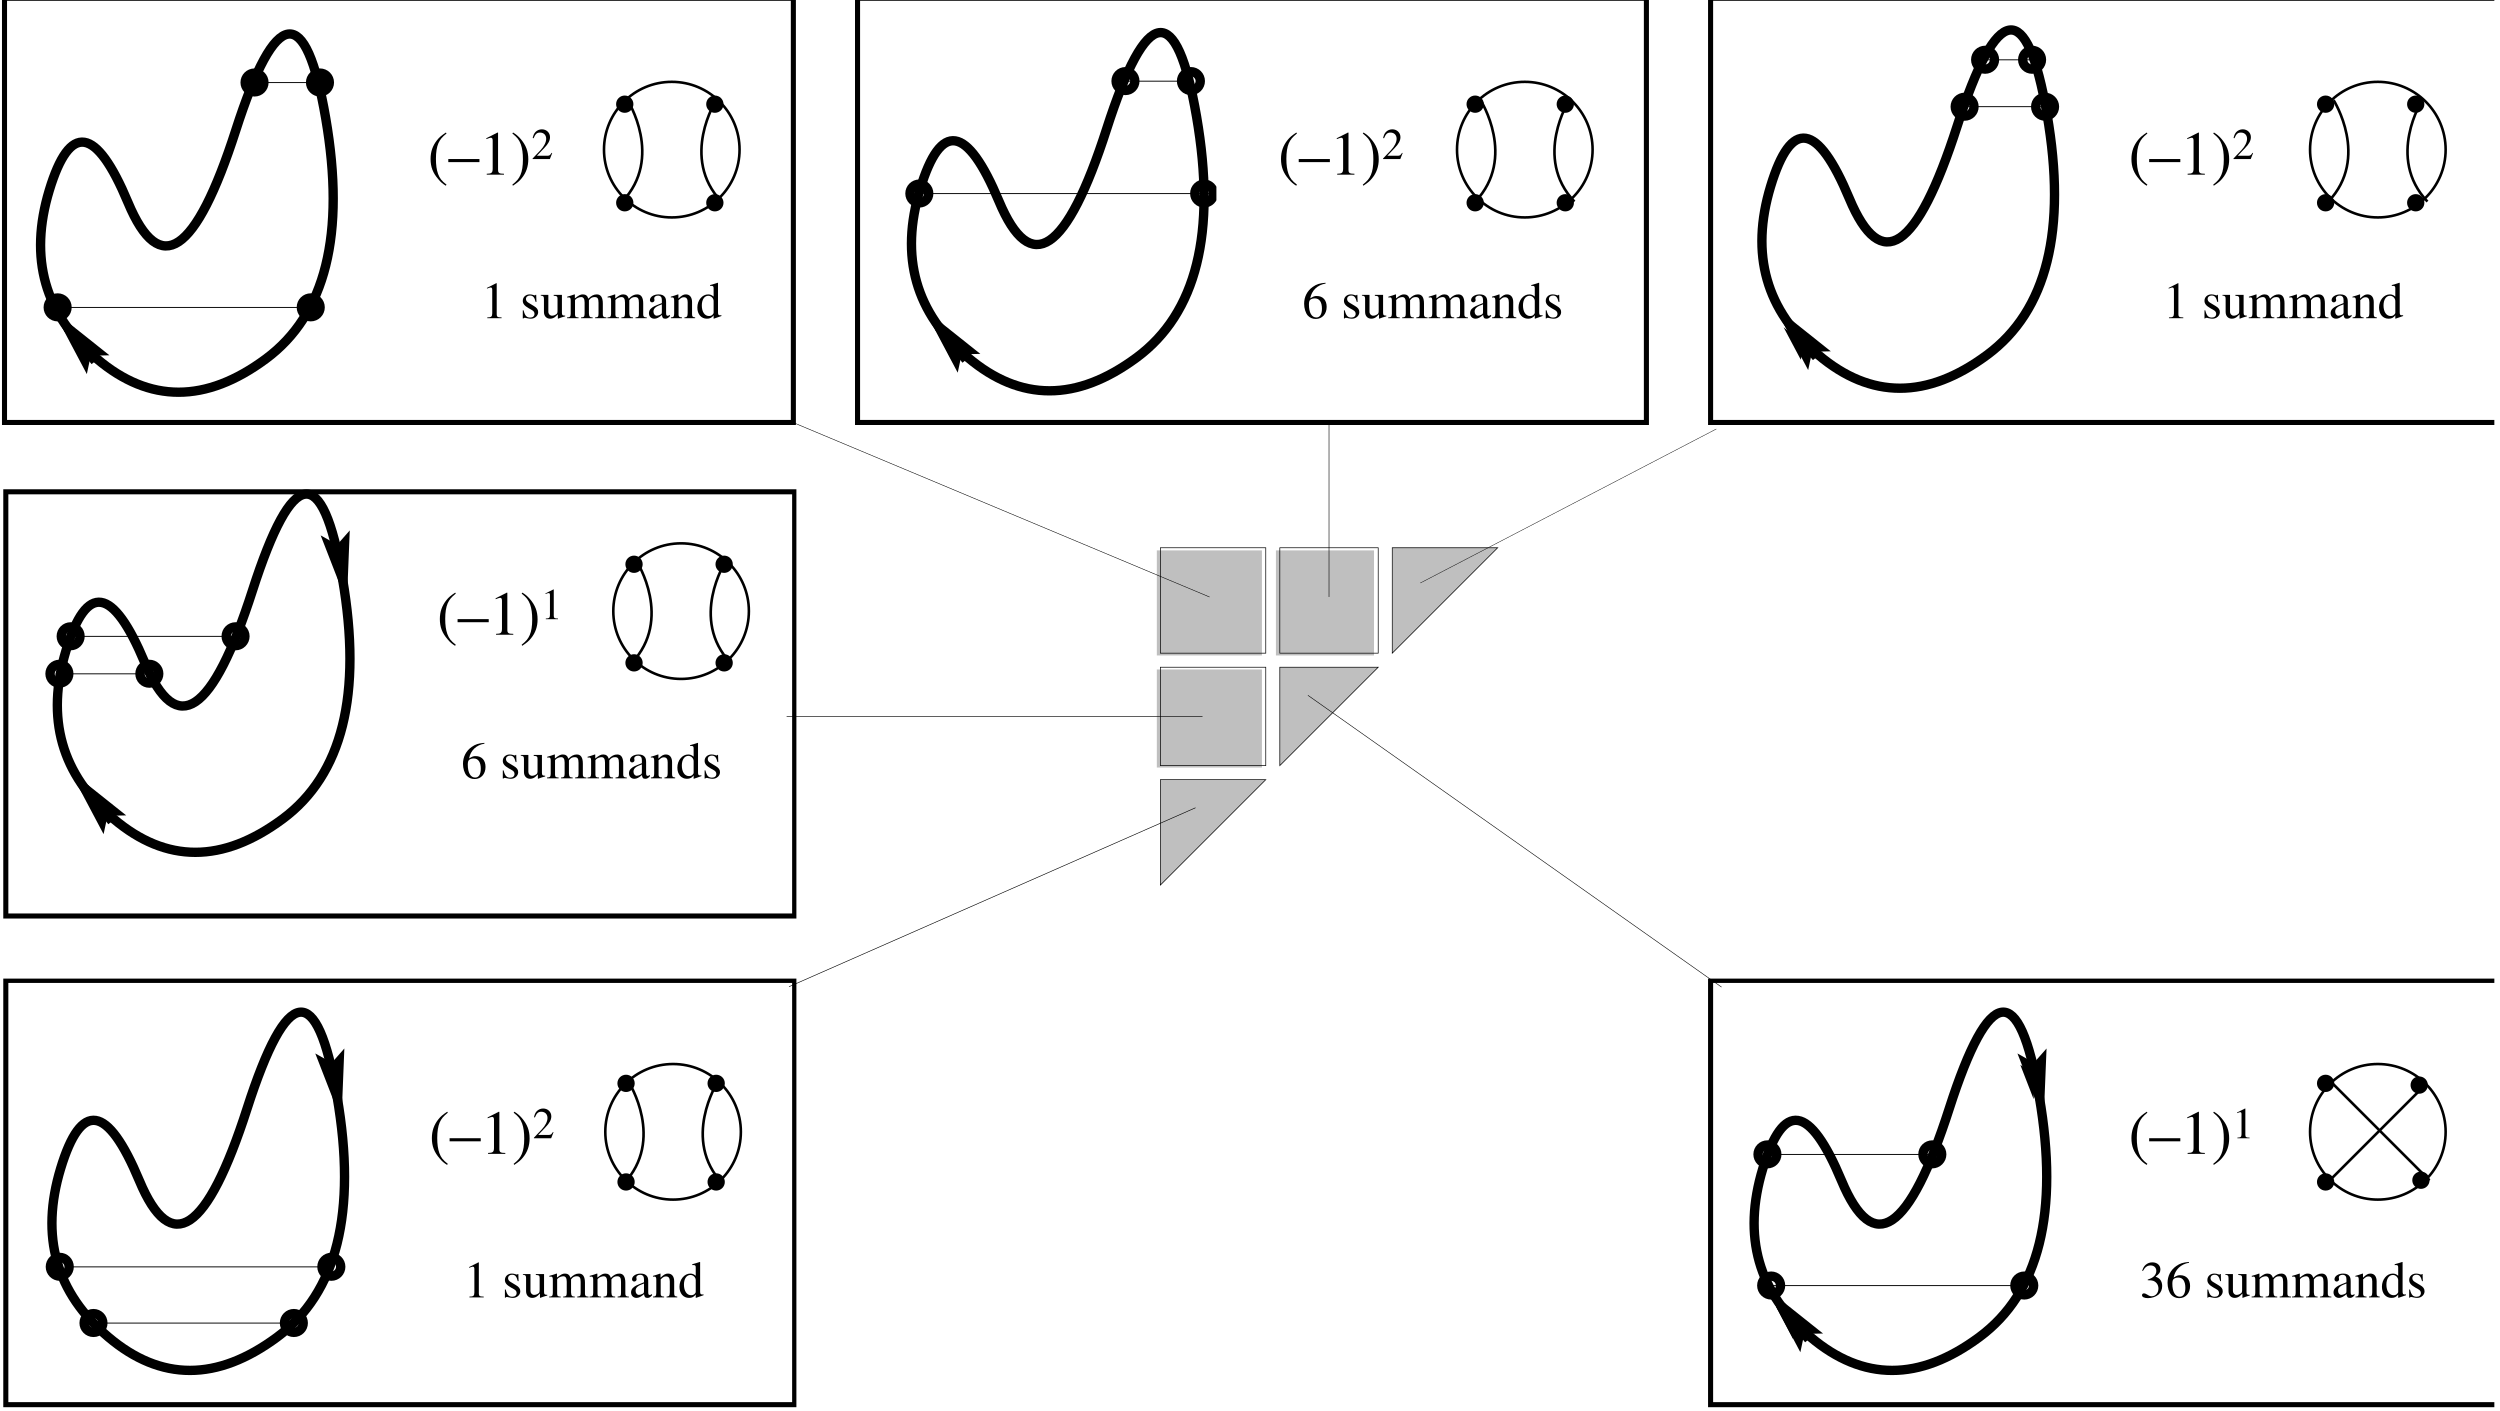 <?xml version="1.0" encoding="UTF-8"?>
<svg xmlns="http://www.w3.org/2000/svg" xmlns:xlink="http://www.w3.org/1999/xlink" width="480.29" height="271.17" viewBox="0 0 480.29 271.17">
<defs>
<g>
<g id="glyph-0-0">
</g>
<g id="glyph-0-1">
<path d="M 3.531 -8.094 C 2.641 -7.5 2.281 -7.203 1.844 -6.656 C 1 -5.609 0.578 -4.422 0.578 -3.016 C 0.578 -1.484 1.016 -0.328 2.078 0.891 C 2.562 1.469 2.875 1.734 3.5 2.125 L 3.641 1.922 C 2.688 1.172 2.344 0.734 2.016 -0.141 C 1.734 -0.953 1.609 -1.844 1.609 -3.047 C 1.609 -4.312 1.766 -5.297 2.078 -6.031 C 2.422 -6.781 2.781 -7.203 3.641 -7.906 Z M 3.531 -8.094 "/>
</g>
<g id="glyph-0-2">
<path d="M 0 -3 L 0 -2.406 L 5.984 -2.406 L 5.984 -3 Z M 0 -3 "/>
</g>
<g id="glyph-0-3">
<path d="M 1.406 0 L 4.719 0 L 4.719 -0.172 C 3.797 -0.172 3.594 -0.312 3.578 -0.891 L 3.578 -8.062 L 3.484 -8.094 L 1.328 -7 L 1.328 -6.828 C 1.797 -7.016 2.078 -7.094 2.188 -7.094 C 2.438 -7.094 2.547 -6.922 2.547 -6.531 L 2.547 -1.109 C 2.531 -0.359 2.328 -0.188 1.406 -0.172 Z M 1.406 0 "/>
</g>
<g id="glyph-0-4">
<path d="M 0.453 2.125 C 1.344 1.531 1.703 1.234 2.141 0.688 C 3 -0.359 3.406 -1.562 3.406 -2.953 C 3.406 -4.484 2.969 -5.656 1.922 -6.875 C 1.422 -7.438 1.109 -7.703 0.484 -8.094 L 0.344 -7.906 C 1.297 -7.141 1.625 -6.719 1.969 -5.828 C 2.25 -5.031 2.375 -4.125 2.375 -2.922 C 2.375 -1.656 2.219 -0.688 1.906 0.047 C 1.578 0.797 1.203 1.234 0.344 1.922 Z M 0.453 2.125 "/>
</g>
<g id="glyph-1-0">
</g>
<g id="glyph-1-1">
<path d="M 4.016 -1.156 L 3.906 -1.203 C 3.594 -0.719 3.5 -0.656 3.109 -0.641 L 1.078 -0.641 L 2.5 -2.141 C 3.266 -2.922 3.594 -3.562 3.594 -4.219 C 3.594 -5.078 2.906 -5.719 2.031 -5.719 C 1.562 -5.719 1.125 -5.531 0.797 -5.203 C 0.531 -4.906 0.406 -4.641 0.266 -4.047 L 0.438 -4 C 0.781 -4.828 1.078 -5.094 1.672 -5.094 C 2.391 -5.094 2.859 -4.609 2.859 -3.906 C 2.859 -3.234 2.469 -2.453 1.766 -1.703 L 0.25 -0.109 L 0.25 0 L 3.562 0 Z M 4.016 -1.156 "/>
</g>
<g id="glyph-1-2">
</g>
<g id="glyph-1-3">
<path d="M 1 0 L 3.344 0 L 3.344 -0.125 C 2.688 -0.125 2.547 -0.219 2.531 -0.625 L 2.531 -5.703 L 2.469 -5.719 L 0.938 -4.953 L 0.938 -4.828 C 1.266 -4.969 1.469 -5.016 1.547 -5.016 C 1.734 -5.016 1.797 -4.891 1.797 -4.625 L 1.797 -0.781 C 1.781 -0.25 1.641 -0.141 1 -0.125 Z M 1 0 "/>
</g>
<g id="glyph-2-0">
</g>
<g id="glyph-2-1">
<path d="M 1.172 0 L 3.922 0 L 3.922 -0.156 C 3.156 -0.156 2.984 -0.266 2.984 -0.734 L 2.984 -6.719 L 2.906 -6.734 L 1.109 -5.828 L 1.109 -5.688 C 1.5 -5.844 1.734 -5.906 1.828 -5.906 C 2.031 -5.906 2.125 -5.766 2.125 -5.438 L 2.125 -0.922 C 2.109 -0.297 1.938 -0.156 1.172 -0.156 Z M 1.172 0 "/>
</g>
<g id="glyph-2-2">
</g>
<g id="glyph-2-3">
<path d="M 3.141 -3.125 L 3.094 -4.5 L 2.984 -4.5 C 2.938 -4.422 2.891 -4.391 2.828 -4.391 C 2.766 -4.391 2.672 -4.406 2.562 -4.453 C 2.328 -4.531 2.109 -4.578 1.859 -4.578 C 1.078 -4.578 0.516 -4.062 0.516 -3.344 C 0.516 -2.797 0.828 -2.391 1.672 -1.906 L 2.25 -1.578 C 2.609 -1.391 2.766 -1.141 2.766 -0.844 C 2.766 -0.406 2.453 -0.125 1.938 -0.125 C 1.25 -0.125 0.906 -0.5 0.672 -1.516 L 0.516 -1.516 L 0.516 0.047 L 0.641 0.047 C 0.719 -0.062 0.75 -0.078 0.875 -0.078 C 0.984 -0.078 1.109 -0.062 1.328 0 C 1.609 0.062 1.859 0.094 2.062 0.094 C 2.844 0.094 3.469 -0.484 3.469 -1.172 C 3.469 -1.672 3.234 -2 2.625 -2.359 L 1.562 -3 C 1.281 -3.172 1.125 -3.406 1.125 -3.672 C 1.125 -4.094 1.438 -4.359 1.891 -4.359 C 2.469 -4.359 2.766 -4.031 2.984 -3.125 Z M 3.141 -3.125 "/>
</g>
<g id="glyph-2-4">
<path d="M 4.781 -0.5 L 4.719 -0.5 C 4.234 -0.516 4.172 -0.594 4.156 -1.062 L 4.156 -4.484 L 2.578 -4.484 L 2.578 -4.312 C 3.203 -4.281 3.312 -4.188 3.312 -3.688 L 3.312 -1.344 C 3.312 -1.062 3.266 -0.922 3.125 -0.812 C 2.859 -0.594 2.547 -0.484 2.25 -0.484 C 1.859 -0.484 1.547 -0.812 1.547 -1.234 L 1.547 -4.484 L 0.094 -4.484 L 0.094 -4.344 C 0.562 -4.328 0.703 -4.188 0.703 -3.703 L 0.703 -1.203 C 0.703 -0.406 1.188 0.094 1.906 0.094 C 2.281 0.094 2.672 -0.062 2.938 -0.328 L 3.375 -0.75 L 3.375 0.062 L 3.406 0.094 C 3.906 -0.109 4.266 -0.219 4.781 -0.359 Z M 4.781 -0.5 "/>
</g>
<g id="glyph-2-5">
<path d="M 0.156 0 L 2.375 0 L 2.375 -0.156 C 1.859 -0.156 1.703 -0.266 1.688 -0.672 L 1.688 -3.484 C 1.688 -3.5 1.781 -3.594 1.844 -3.672 C 2.094 -3.891 2.516 -4.062 2.875 -4.062 C 3.312 -4.062 3.531 -3.719 3.531 -3.016 L 3.531 -0.859 C 3.516 -0.297 3.406 -0.172 2.844 -0.156 L 2.844 0 L 5.078 0 L 5.078 -0.156 C 4.531 -0.156 4.391 -0.312 4.359 -0.953 L 4.359 -3.453 C 4.672 -3.891 4.984 -4.062 5.453 -4.062 C 6.016 -4.062 6.203 -3.797 6.203 -2.969 L 6.203 -0.875 C 6.188 -0.281 6.125 -0.203 5.547 -0.156 L 5.547 0 L 7.719 0 L 7.719 -0.156 L 7.469 -0.172 C 7.141 -0.219 7.031 -0.375 7.031 -0.75 L 7.031 -2.812 C 7.031 -3.984 6.656 -4.578 5.875 -4.578 C 5.297 -4.578 4.797 -4.328 4.25 -3.75 C 4.078 -4.312 3.734 -4.578 3.203 -4.578 C 2.75 -4.578 2.484 -4.453 1.656 -3.812 L 1.656 -4.562 L 1.578 -4.578 C 1.062 -4.391 0.719 -4.281 0.188 -4.141 L 0.188 -3.969 C 0.312 -4 0.406 -4 0.516 -4 C 0.766 -4 0.859 -3.844 0.859 -3.375 L 0.859 -0.844 C 0.844 -0.297 0.703 -0.156 0.156 -0.156 Z M 0.156 0 "/>
</g>
<g id="glyph-2-6">
<path d="M 4.406 -0.656 C 4.234 -0.516 4.109 -0.469 3.969 -0.469 C 3.734 -0.469 3.672 -0.609 3.672 -1.047 L 3.672 -2.984 C 3.672 -3.516 3.625 -3.797 3.469 -4.031 C 3.25 -4.391 2.828 -4.578 2.234 -4.578 C 1.297 -4.578 0.562 -4.094 0.562 -3.469 C 0.562 -3.234 0.75 -3.047 0.984 -3.047 C 1.219 -3.047 1.438 -3.234 1.438 -3.453 C 1.438 -3.5 1.422 -3.547 1.422 -3.625 C 1.391 -3.703 1.391 -3.781 1.391 -3.859 C 1.391 -4.125 1.703 -4.344 2.109 -4.344 C 2.594 -4.344 2.859 -4.062 2.859 -3.516 L 2.859 -2.906 C 1.328 -2.297 1.156 -2.219 0.734 -1.828 C 0.516 -1.641 0.375 -1.297 0.375 -0.969 C 0.375 -0.344 0.812 0.094 1.422 0.094 C 1.859 0.094 2.266 -0.109 2.875 -0.625 C 2.922 -0.094 3.094 0.094 3.516 0.094 C 3.844 0.094 4.062 -0.016 4.406 -0.406 Z M 2.859 -1.219 C 2.859 -0.922 2.812 -0.812 2.609 -0.703 C 2.359 -0.562 2.078 -0.484 1.875 -0.484 C 1.531 -0.484 1.25 -0.812 1.25 -1.25 L 1.25 -1.281 C 1.25 -1.891 1.688 -2.266 2.859 -2.672 Z M 2.859 -1.219 "/>
</g>
<g id="glyph-2-7">
<path d="M 0.172 0 L 2.297 0 L 2.297 -0.156 C 1.797 -0.172 1.641 -0.312 1.641 -0.672 L 1.641 -3.469 C 2.109 -3.922 2.328 -4.031 2.656 -4.031 C 3.156 -4.031 3.391 -3.734 3.391 -3.078 L 3.391 -0.984 C 3.375 -0.344 3.25 -0.172 2.766 -0.156 L 2.766 0 L 4.828 0 L 4.828 -0.156 C 4.344 -0.203 4.234 -0.312 4.234 -0.812 L 4.234 -3.094 C 4.234 -4.031 3.781 -4.578 3.047 -4.578 C 2.594 -4.578 2.281 -4.422 1.609 -3.781 L 1.609 -4.562 L 1.531 -4.578 C 1.016 -4.391 0.672 -4.281 0.156 -4.141 L 0.156 -3.969 C 0.234 -4 0.312 -4 0.422 -4 C 0.703 -4 0.797 -3.859 0.797 -3.375 L 0.797 -0.891 C 0.781 -0.312 0.672 -0.172 0.172 -0.156 Z M 0.172 0 "/>
</g>
<g id="glyph-2-8">
<path d="M 4.891 -0.578 C 4.766 -0.562 4.703 -0.562 4.672 -0.562 C 4.312 -0.562 4.234 -0.672 4.234 -1.141 L 4.234 -6.781 L 4.172 -6.812 C 3.703 -6.656 3.375 -6.547 2.719 -6.375 L 2.719 -6.203 C 2.797 -6.219 2.844 -6.219 2.938 -6.219 C 3.297 -6.219 3.391 -6.125 3.391 -5.719 L 3.391 -4.156 C 3.016 -4.469 2.734 -4.578 2.344 -4.578 C 1.203 -4.578 0.266 -3.453 0.266 -2.047 C 0.266 -0.766 1 0.094 2.109 0.094 C 2.672 0.094 3.047 -0.094 3.391 -0.562 L 3.391 0.062 L 3.422 0.094 L 4.891 -0.422 Z M 3.391 -1.016 C 3.391 -0.953 3.312 -0.828 3.219 -0.719 C 3.047 -0.516 2.797 -0.422 2.5 -0.422 C 1.672 -0.422 1.125 -1.219 1.125 -2.453 C 1.125 -3.562 1.609 -4.312 2.375 -4.312 C 2.906 -4.312 3.391 -3.844 3.391 -3.312 Z M 3.391 -1.016 "/>
</g>
<g id="glyph-2-9">
</g>
<g id="glyph-2-10">
<path d="M 4.453 -6.812 C 3.312 -6.719 2.734 -6.531 2 -6.016 C 0.922 -5.25 0.344 -4.109 0.344 -2.781 C 0.344 -1.906 0.609 -1.031 1.031 -0.531 C 1.422 -0.094 1.953 0.141 2.578 0.141 C 3.812 0.141 4.672 -0.812 4.672 -2.188 C 4.672 -3.469 3.953 -4.266 2.781 -4.266 C 2.344 -4.266 2.141 -4.203 1.516 -3.812 C 1.781 -5.328 2.906 -6.406 4.469 -6.656 Z M 2.406 -3.812 C 3.281 -3.812 3.766 -3.094 3.766 -1.844 C 3.766 -0.75 3.375 -0.141 2.688 -0.141 C 1.797 -0.141 1.266 -1.078 1.266 -2.625 C 1.266 -3.125 1.344 -3.406 1.547 -3.562 C 1.75 -3.719 2.062 -3.812 2.406 -3.812 Z M 2.406 -3.812 "/>
</g>
<g id="glyph-2-11">
<path d="M 1.531 -3.297 C 2.109 -3.297 2.344 -3.266 2.578 -3.188 C 3.203 -2.953 3.578 -2.391 3.578 -1.703 C 3.578 -0.859 3.016 -0.219 2.281 -0.219 C 2 -0.219 1.797 -0.297 1.438 -0.531 C 1.141 -0.703 0.984 -0.781 0.812 -0.781 C 0.578 -0.781 0.422 -0.641 0.422 -0.422 C 0.422 -0.078 0.859 0.141 1.562 0.141 C 2.312 0.141 3.094 -0.125 3.578 -0.531 C 4.047 -0.938 4.297 -1.516 4.297 -2.188 C 4.297 -2.703 4.141 -3.156 3.859 -3.469 C 3.656 -3.688 3.453 -3.812 3.031 -4 C 3.703 -4.469 3.953 -4.828 3.953 -5.375 C 3.953 -6.188 3.328 -6.734 2.406 -6.734 C 1.906 -6.734 1.469 -6.562 1.109 -6.25 C 0.812 -5.969 0.656 -5.719 0.453 -5.125 L 0.594 -5.078 C 1 -5.828 1.453 -6.141 2.078 -6.141 C 2.734 -6.141 3.172 -5.719 3.172 -5.078 C 3.172 -4.719 3.016 -4.359 2.766 -4.109 C 2.469 -3.812 2.188 -3.656 1.516 -3.422 Z M 1.531 -3.297 "/>
</g>
</g>
<clipPath id="clip-0">
<path clip-rule="nonzero" d="M 0.379 32 L 39 32 L 39 87 L 0.379 87 Z M 0.379 32 "/>
</clipPath>
<clipPath id="clip-1">
<path clip-rule="nonzero" d="M 0.379 38 L 44 38 L 44 96 L 0.379 96 Z M 0.379 38 "/>
</clipPath>
<clipPath id="clip-2">
<path clip-rule="nonzero" d="M 0.379 38 L 44 38 L 44 96 L 0.379 96 Z M 0.379 38 "/>
</clipPath>
<clipPath id="clip-3">
<path clip-rule="nonzero" d="M 0.379 0 L 90 0 L 90 102 L 0.379 102 Z M 0.379 0 "/>
</clipPath>
<clipPath id="clip-4">
<path clip-rule="nonzero" d="M 0.379 0 L 153 0 L 153 83 L 0.379 83 Z M 0.379 0 "/>
</clipPath>
<clipPath id="clip-5">
<path clip-rule="nonzero" d="M 200 5.203 L 233.691 5.203 L 233.691 44 L 200 44 Z M 200 5.203 "/>
</clipPath>
<clipPath id="clip-6">
<path clip-rule="nonzero" d="M 188 5.203 L 233.691 5.203 L 233.691 44 L 188 44 Z M 188 5.203 "/>
</clipPath>
<clipPath id="clip-7">
<path clip-rule="nonzero" d="M 171.879 10 L 204 10 L 204 66 L 171.879 66 Z M 171.879 10 "/>
</clipPath>
<clipPath id="clip-8">
<path clip-rule="nonzero" d="M 203 10 L 233.691 10 L 233.691 66 L 203 66 Z M 203 10 "/>
</clipPath>
<clipPath id="clip-9">
<path clip-rule="nonzero" d="M 171.879 38 L 211 38 L 211 76.984 L 171.879 76.984 Z M 171.879 38 "/>
</clipPath>
<clipPath id="clip-10">
<path clip-rule="nonzero" d="M 171.879 38 L 211 38 L 211 76.984 L 171.879 76.984 Z M 171.879 38 "/>
</clipPath>
<clipPath id="clip-11">
<path clip-rule="nonzero" d="M 171.879 5.203 L 233.691 5.203 L 233.691 76.984 L 171.879 76.984 Z M 171.879 5.203 "/>
</clipPath>
<clipPath id="clip-12">
<path clip-rule="nonzero" d="M 327 0 L 479.203 0 L 479.203 83 L 327 83 Z M 327 0 "/>
</clipPath>
<clipPath id="clip-13">
<path clip-rule="nonzero" d="M 353 4.707 L 396.176 4.707 L 396.176 40 L 353 40 Z M 353 4.707 "/>
</clipPath>
<clipPath id="clip-14">
<path clip-rule="nonzero" d="M 362 4.707 L 396.176 4.707 L 396.176 40 L 362 40 Z M 362 4.707 "/>
</clipPath>
<clipPath id="clip-15">
<path clip-rule="nonzero" d="M 349 4.707 L 396.176 4.707 L 396.176 49 L 349 49 Z M 349 4.707 "/>
</clipPath>
<clipPath id="clip-16">
<path clip-rule="nonzero" d="M 364 4.707 L 396.176 4.707 L 396.176 49 L 364 49 Z M 364 4.707 "/>
</clipPath>
<clipPath id="clip-17">
<path clip-rule="nonzero" d="M 334.762 37 L 374 37 L 374 76.484 L 334.762 76.484 Z M 334.762 37 "/>
</clipPath>
<clipPath id="clip-18">
<path clip-rule="nonzero" d="M 334.762 37 L 374 37 L 374 76.484 L 334.762 76.484 Z M 334.762 37 "/>
</clipPath>
<clipPath id="clip-19">
<path clip-rule="nonzero" d="M 334.762 4.707 L 396.176 4.707 L 396.176 76.484 L 334.762 76.484 Z M 334.762 4.707 "/>
</clipPath>
<clipPath id="clip-20">
<path clip-rule="nonzero" d="M 0.379 94 L 153 94 L 153 177 L 0.379 177 Z M 0.379 94 "/>
</clipPath>
<clipPath id="clip-21">
<path clip-rule="nonzero" d="M 8.285 95 L 41 95 L 41 150 L 8.285 150 Z M 8.285 95 "/>
</clipPath>
<clipPath id="clip-22">
<path clip-rule="nonzero" d="M 17 95 L 69.699 95 L 69.699 150 L 17 150 Z M 17 95 "/>
</clipPath>
<clipPath id="clip-23">
<path clip-rule="nonzero" d="M 8.285 102 L 56 102 L 56 158 L 8.285 158 Z M 8.285 102 "/>
</clipPath>
<clipPath id="clip-24">
<path clip-rule="nonzero" d="M 8.285 102 L 39 102 L 39 158 L 8.285 158 Z M 8.285 102 "/>
</clipPath>
<clipPath id="clip-25">
<path clip-rule="nonzero" d="M 8.285 126 L 47 126 L 47 165.375 L 8.285 165.375 Z M 8.285 126 "/>
</clipPath>
<clipPath id="clip-26">
<path clip-rule="nonzero" d="M 8.285 126 L 48 126 L 48 165.375 L 8.285 165.375 Z M 8.285 126 "/>
</clipPath>
<clipPath id="clip-27">
<path clip-rule="nonzero" d="M 39 93.594 L 69.699 93.594 L 69.699 138 L 39 138 Z M 39 93.594 "/>
</clipPath>
<clipPath id="clip-28">
<path clip-rule="nonzero" d="M 37 93.594 L 69.699 93.594 L 69.699 138 L 37 138 Z M 37 93.594 "/>
</clipPath>
<clipPath id="clip-29">
<path clip-rule="nonzero" d="M 8.285 93.594 L 69.699 93.594 L 69.699 165.375 L 8.285 165.375 Z M 8.285 93.594 "/>
</clipPath>
<clipPath id="clip-30">
<path clip-rule="nonzero" d="M 0.379 188 L 153 188 L 153 270.344 L 0.379 270.344 Z M 0.379 188 "/>
</clipPath>
<clipPath id="clip-31">
<path clip-rule="nonzero" d="M 7.254 216 L 39 216 L 39 264.602 L 7.254 264.602 Z M 7.254 216 "/>
</clipPath>
<clipPath id="clip-32">
<path clip-rule="nonzero" d="M 36 216 L 68.664 216 L 68.664 264.602 L 36 264.602 Z M 36 216 "/>
</clipPath>
<clipPath id="clip-33">
<path clip-rule="nonzero" d="M 29 227 L 68.664 227 L 68.664 264.602 L 29 264.602 Z M 29 227 "/>
</clipPath>
<clipPath id="clip-34">
<path clip-rule="nonzero" d="M 7.254 227 L 46 227 L 46 264.602 L 7.254 264.602 Z M 7.254 227 "/>
</clipPath>
<clipPath id="clip-35">
<path clip-rule="nonzero" d="M 38 192.824 L 68.664 192.824 L 68.664 237 L 38 237 Z M 38 192.824 "/>
</clipPath>
<clipPath id="clip-36">
<path clip-rule="nonzero" d="M 36 192.824 L 68.664 192.824 L 68.664 237 L 36 237 Z M 36 192.824 "/>
</clipPath>
<clipPath id="clip-37">
<path clip-rule="nonzero" d="M 7.254 192.824 L 68.664 192.824 L 68.664 264.602 L 7.254 264.602 Z M 7.254 192.824 "/>
</clipPath>
<clipPath id="clip-38">
<path clip-rule="nonzero" d="M 327 188 L 479.203 188 L 479.203 270.344 L 327 270.344 Z M 327 188 "/>
</clipPath>
<clipPath id="clip-39">
<path clip-rule="nonzero" d="M 333.27 194 L 366 194 L 366 250 L 333.27 250 Z M 333.27 194 "/>
</clipPath>
<clipPath id="clip-40">
<path clip-rule="nonzero" d="M 342 194 L 394.68 194 L 394.68 250 L 342 250 Z M 342 194 "/>
</clipPath>
<clipPath id="clip-41">
<path clip-rule="nonzero" d="M 333.27 219 L 367 219 L 367 264.602 L 333.27 264.602 Z M 333.27 219 "/>
</clipPath>
<clipPath id="clip-42">
<path clip-rule="nonzero" d="M 360 219 L 394.68 219 L 394.68 264.602 L 360 264.602 Z M 360 219 "/>
</clipPath>
<clipPath id="clip-43">
<path clip-rule="nonzero" d="M 333.27 225 L 372 225 L 372 264.602 L 333.27 264.602 Z M 333.27 225 "/>
</clipPath>
<clipPath id="clip-44">
<path clip-rule="nonzero" d="M 333.27 225 L 373 225 L 373 264.602 L 333.27 264.602 Z M 333.27 225 "/>
</clipPath>
<clipPath id="clip-45">
<path clip-rule="nonzero" d="M 364 192.824 L 394.68 192.824 L 394.68 237 L 364 237 Z M 364 192.824 "/>
</clipPath>
<clipPath id="clip-46">
<path clip-rule="nonzero" d="M 362 192.824 L 394.68 192.824 L 394.68 237 L 362 237 Z M 362 192.824 "/>
</clipPath>
<clipPath id="clip-47">
<path clip-rule="nonzero" d="M 333.27 192.824 L 394.68 192.824 L 394.68 264.602 L 333.27 264.602 Z M 333.27 192.824 "/>
</clipPath>
</defs>
<path fill-rule="nonzero" fill="rgb(75%, 75%, 75%)" fill-opacity="1" stroke-width="1.35" stroke-linecap="butt" stroke-linejoin="miter" stroke="rgb(0%, 0%, 0%)" stroke-opacity="1" stroke-miterlimit="10" d="M 2225.463 1003.088 L 2225.463 1205.581 L 2427.956 1205.581 Z M 2225.463 1003.088 " transform="matrix(0.1, 0, 0, -0.1, 0.379, 270.343)"/>
<path fill-rule="nonzero" fill="rgb(75%, 75%, 75%)" fill-opacity="1" d="M 222.246 147.457 L 242.434 147.457 L 242.434 128.617 L 222.246 128.617 L 222.246 147.457 "/>
<path fill="none" stroke-width="1.35" stroke-linecap="butt" stroke-linejoin="miter" stroke="rgb(0%, 0%, 0%)" stroke-opacity="1" stroke-miterlimit="10" d="M 2225.463 1232.616 L 2427.956 1232.616 L 2427.956 1421.591 L 2225.463 1421.591 Z M 2225.463 1232.616 " transform="matrix(0.1, 0, 0, -0.1, 0.379, 270.343)"/>
<path fill-rule="nonzero" fill="rgb(75%, 75%, 75%)" fill-opacity="1" d="M 222.246 125.926 L 242.434 125.926 L 242.434 105.738 L 222.246 105.738 L 222.246 125.926 "/>
<path fill="none" stroke-width="1.35" stroke-linecap="butt" stroke-linejoin="miter" stroke="rgb(0%, 0%, 0%)" stroke-opacity="1" stroke-miterlimit="10" d="M 2225.463 1448.588 L 2427.956 1448.588 L 2427.956 1651.081 L 2225.463 1651.081 Z M 2225.463 1448.588 " transform="matrix(0.1, 0, 0, -0.1, 0.379, 270.343)"/>
<path fill-rule="nonzero" fill="rgb(75%, 75%, 75%)" fill-opacity="1" d="M 245.125 125.926 L 263.969 125.926 L 263.969 105.738 L 245.125 105.738 L 245.125 125.926 "/>
<path fill="none" stroke-width="1.35" stroke-linecap="butt" stroke-linejoin="miter" stroke="rgb(0%, 0%, 0%)" stroke-opacity="1" stroke-miterlimit="10" d="M 2454.952 1448.588 L 2643.967 1448.588 L 2643.967 1651.081 L 2454.952 1651.081 Z M 2454.952 1448.588 " transform="matrix(0.1, 0, 0, -0.1, 0.379, 270.343)"/>
<path fill-rule="nonzero" fill="rgb(75%, 75%, 75%)" fill-opacity="1" stroke-width="1.35" stroke-linecap="butt" stroke-linejoin="miter" stroke="rgb(0%, 0%, 0%)" stroke-opacity="1" stroke-miterlimit="10" d="M 2454.952 1232.616 L 2454.952 1421.591 L 2643.967 1421.591 Z M 2454.952 1232.616 " transform="matrix(0.1, 0, 0, -0.1, 0.379, 270.343)"/>
<path fill-rule="nonzero" fill="rgb(75%, 75%, 75%)" fill-opacity="1" stroke-width="1.35" stroke-linecap="butt" stroke-linejoin="miter" stroke="rgb(0%, 0%, 0%)" stroke-opacity="1" stroke-miterlimit="10" d="M 2670.963 1448.588 L 2670.963 1651.081 L 2873.456 1651.081 Z M 2670.963 1448.588 " transform="matrix(0.1, 0, 0, -0.1, 0.379, 270.343)"/>
<path fill="none" stroke-width="1.008" stroke-linecap="butt" stroke-linejoin="miter" stroke="rgb(0%, 0%, 0%)" stroke-opacity="1" stroke-miterlimit="10" d="M 2320.009 1556.456 L 1522.028 1890.797 " transform="matrix(0.1, 0, 0, -0.1, 0.379, 270.343)"/>
<path fill="none" stroke-width="1.135" stroke-linecap="butt" stroke-linejoin="miter" stroke="rgb(0%, 0%, 0%)" stroke-opacity="1" stroke-miterlimit="10" d="M 2549.46 1556.574 L 2549.46 1890.64 " transform="matrix(0.1, 0, 0, -0.1, 0.379, 270.343)"/>
<path fill="none" stroke-width="0.848" stroke-linecap="butt" stroke-linejoin="miter" stroke="rgb(0%, 0%, 0%)" stroke-opacity="1" stroke-miterlimit="10" d="M 2724.838 1583.374 L 3293.566 1879.316 " transform="matrix(0.1, 0, 0, -0.1, 0.379, 270.343)"/>
<path fill="none" stroke-width="1.207" stroke-linecap="butt" stroke-linejoin="miter" stroke="rgb(0%, 0%, 0%)" stroke-opacity="1" stroke-miterlimit="10" d="M 2306.452 1327.084 L 1507.452 1327.084 " transform="matrix(0.1, 0, 0, -0.1, 0.379, 270.343)"/>
<path fill="none" stroke-width="1.091" stroke-linecap="butt" stroke-linejoin="miter" stroke="rgb(0%, 0%, 0%)" stroke-opacity="1" stroke-miterlimit="10" d="M 2508.867 1367.638 L 3303.558 807.06 " transform="matrix(0.1, 0, 0, -0.1, 0.379, 270.343)"/>
<path fill="none" stroke-width="1.167" stroke-linecap="butt" stroke-linejoin="miter" stroke="rgb(0%, 0%, 0%)" stroke-opacity="1" stroke-miterlimit="10" d="M 2293.013 1151.627 L 1512.036 807.844 " transform="matrix(0.1, 0, 0, -0.1, 0.379, 270.343)"/>
<path fill-rule="nonzero" fill="rgb(0%, 0%, 0%)" fill-opacity="1" d="M 12.836 59.691 C 12.836 60.68 12.031 61.484 11.043 61.484 C 10.051 61.484 9.246 60.68 9.246 59.691 C 9.246 58.699 10.051 57.898 11.043 57.898 C 12.031 57.898 12.836 58.699 12.836 59.691 "/>
<g clip-path="url(#clip-0)">
<path fill="none" stroke-width="18" stroke-linecap="butt" stroke-linejoin="miter" stroke="rgb(0%, 0%, 0%)" stroke-opacity="1" stroke-miterlimit="10" d="M 124.952 2112.959 C 124.952 2103.046 116.88 2094.974 106.967 2094.974 C 97.015 2094.974 88.944 2103.046 88.944 2112.959 C 88.944 2122.911 97.015 2130.943 106.967 2130.943 C 116.88 2130.943 124.952 2122.911 124.952 2112.959 Z M 124.952 2112.959 " transform="matrix(0.1, 0, 0, -0.1, 0.379, 270.343)"/>
</g>
<path fill-rule="nonzero" fill="rgb(0%, 0%, 0%)" fill-opacity="1" d="M 61.312 59.691 C 61.312 60.68 60.508 61.484 59.52 61.484 C 58.527 61.484 57.723 60.68 57.723 59.691 C 57.723 58.699 58.527 57.898 59.52 57.898 C 60.508 57.898 61.312 58.699 61.312 59.691 "/>
<path fill="none" stroke-width="18" stroke-linecap="butt" stroke-linejoin="miter" stroke="rgb(0%, 0%, 0%)" stroke-opacity="1" stroke-miterlimit="10" d="M 611.201 2112.959 C 611.201 2103.046 603.13 2094.974 593.217 2094.974 C 583.264 2094.974 575.193 2103.046 575.193 2112.959 C 575.193 2122.911 583.264 2130.943 593.217 2130.943 C 603.13 2130.943 611.201 2122.911 611.201 2112.959 Z M 611.201 2112.959 " transform="matrix(0.1, 0, 0, -0.1, 0.379, 270.343)"/>
<path fill-rule="nonzero" fill="rgb(0%, 0%, 0%)" fill-opacity="1" d="M 63.082 16.625 C 63.082 17.613 62.277 18.418 61.289 18.418 C 60.297 18.418 59.492 17.613 59.492 16.625 C 59.492 15.633 60.297 14.828 61.289 14.828 C 62.277 14.828 63.082 15.633 63.082 16.625 "/>
<path fill="none" stroke-width="18" stroke-linecap="butt" stroke-linejoin="miter" stroke="rgb(0%, 0%, 0%)" stroke-opacity="1" stroke-miterlimit="10" d="M 628.951 2544.941 C 628.951 2535.028 620.879 2526.957 610.966 2526.957 C 601.014 2526.957 592.942 2535.028 592.942 2544.941 C 592.942 2554.893 601.014 2562.965 610.966 2562.965 C 620.879 2562.965 628.951 2554.893 628.951 2544.941 Z M 628.951 2544.941 " transform="matrix(0.1, 0, 0, -0.1, 0.379, 270.343)"/>
<path fill-rule="nonzero" fill="rgb(0%, 0%, 0%)" fill-opacity="1" d="M 50.547 16.625 C 50.547 17.613 49.742 18.418 48.75 18.418 C 47.758 18.418 46.957 17.613 46.957 16.625 C 46.957 15.633 47.758 14.828 48.75 14.828 C 49.742 14.828 50.547 15.633 50.547 16.625 "/>
<path fill="none" stroke-width="18" stroke-linecap="butt" stroke-linejoin="miter" stroke="rgb(0%, 0%, 0%)" stroke-opacity="1" stroke-miterlimit="10" d="M 503.216 2544.941 C 503.216 2535.028 495.144 2526.957 485.192 2526.957 C 475.24 2526.957 467.207 2535.028 467.207 2544.941 C 467.207 2554.893 475.24 2562.965 485.192 2562.965 C 495.144 2562.965 503.216 2554.893 503.216 2544.941 Z M 503.216 2544.941 " transform="matrix(0.1, 0, 0, -0.1, 0.379, 270.343)"/>
<path fill="none" stroke-width="1.8" stroke-linecap="butt" stroke-linejoin="miter" stroke="rgb(0%, 0%, 0%)" stroke-opacity="1" stroke-miterlimit="10" d="M 485.113 2544.784 L 611.123 2544.784 " transform="matrix(0.1, 0, 0, -0.1, 0.379, 270.343)"/>
<path fill="none" stroke-width="1.8" stroke-linecap="butt" stroke-linejoin="miter" stroke="rgb(0%, 0%, 0%)" stroke-opacity="1" stroke-miterlimit="10" d="M 107.124 2112.802 L 593.138 2112.802 " transform="matrix(0.1, 0, 0, -0.1, 0.379, 270.343)"/>
<g clip-path="url(#clip-1)">
<path fill="none" stroke-width="18" stroke-linecap="butt" stroke-linejoin="miter" stroke="rgb(0%, 0%, 0%)" stroke-opacity="1" stroke-miterlimit="10" d="M 179.101 2009.597 L 126.323 2073.189 " transform="matrix(0.1, 0, 0, -0.1, 0.379, 270.343)"/>
</g>
<path fill-rule="evenodd" fill="rgb(0%, 0%, 0%)" fill-opacity="1" d="M 16.27 69.875 L 12.973 63.656 L 18.477 68.039 L 16.652 68.086 L 16.27 69.875 "/>
<g clip-path="url(#clip-2)">
<path fill="none" stroke-width="18" stroke-linecap="butt" stroke-linejoin="miter" stroke="rgb(0%, 0%, 0%)" stroke-opacity="1" stroke-miterlimit="10" d="M 159.393 2010.811 L 126.323 2073.189 L 181.531 2029.227 L 163.233 2028.757 Z M 159.393 2010.811 " transform="matrix(0.1, 0, 0, -0.1, 0.379, 270.343)"/>
</g>
<g clip-path="url(#clip-3)">
<path fill="none" stroke-width="18" stroke-linecap="butt" stroke-linejoin="miter" stroke="rgb(0%, 0%, 0%)" stroke-opacity="1" stroke-miterlimit="10" d="M 182.706 2013.828 C 81.93 2099.01 51.329 2206.996 90.903 2337.825 C 130.516 2468.614 180.904 2460.817 242.106 2314.394 C 303.309 2168.01 372.308 2214.205 449.105 2452.981 C 525.941 2691.796 583.539 2699.593 621.937 2476.412 C 660.336 2253.191 621.937 2099.01 506.742 2013.828 C 391.507 1928.607 283.522 1928.607 182.706 2013.828 Z M 182.706 2013.828 " transform="matrix(0.1, 0, 0, -0.1, 0.379, 270.343)"/>
</g>
<g fill="rgb(0%, 0%, 0%)" fill-opacity="1">
<use xlink:href="#glyph-0-1" x="82.141" y="33.553"/>
<use xlink:href="#glyph-0-2" x="86.125" y="33.553"/>
<use xlink:href="#glyph-0-3" x="92.106" y="33.553"/>
<use xlink:href="#glyph-0-4" x="98.088" y="33.553"/>
</g>
<g fill="rgb(0%, 0%, 0%)" fill-opacity="1">
<use xlink:href="#glyph-1-1" x="102.072" y="30.562"/>
<use xlink:href="#glyph-1-2" x="106.309" y="30.562"/>
</g>
<g fill="rgb(0%, 0%, 0%)" fill-opacity="1">
<use xlink:href="#glyph-2-1" x="92.442" y="61.135"/>
<use xlink:href="#glyph-2-2" x="97.427" y="61.135"/>
<use xlink:href="#glyph-2-3" x="99.92" y="61.135"/>
<use xlink:href="#glyph-2-4" x="103.798" y="61.135"/>
<use xlink:href="#glyph-2-5" x="108.782" y="61.135"/>
<use xlink:href="#glyph-2-5" x="116.539" y="61.135"/>
<use xlink:href="#glyph-2-6" x="124.295" y="61.135"/>
<use xlink:href="#glyph-2-7" x="128.721" y="61.135"/>
<use xlink:href="#glyph-2-8" x="133.706" y="61.135"/>
<use xlink:href="#glyph-2-9" x="138.691" y="61.135"/>
</g>
<path fill="none" stroke-width="5" stroke-linecap="butt" stroke-linejoin="miter" stroke="rgb(0%, 0%, 0%)" stroke-opacity="1" stroke-miterlimit="4" d="M 1417.02 2415.954 C 1417.02 2344.016 1358.717 2285.713 1286.818 2285.713 C 1214.879 2285.713 1156.576 2344.016 1156.576 2415.954 C 1156.576 2487.892 1214.879 2546.195 1286.818 2546.195 C 1358.717 2546.195 1417.02 2487.892 1417.02 2415.954 Z M 1417.02 2415.954 " transform="matrix(0.1, 0, 0, -0.1, 0.379, 270.343)"/>
<path fill="none" stroke-width="5.086" stroke-linecap="butt" stroke-linejoin="miter" stroke="rgb(0%, 0%, 0%)" stroke-opacity="1" stroke-miterlimit="4" d="M 1201.793 2511.049 C 1201.793 2511.049 1271.772 2400.634 1191.762 2316.157 " transform="matrix(0.1, 0, 0, -0.1, 0.379, 270.343)"/>
<path fill-rule="nonzero" fill="rgb(0%, 0%, 0%)" fill-opacity="1" d="M 121.688 20.016 C 121.688 20.934 120.941 21.676 120.023 21.676 C 119.105 21.676 118.363 20.934 118.363 20.016 C 118.363 19.094 119.105 18.352 120.023 18.352 C 120.941 18.352 121.688 19.094 121.688 20.016 "/>
<path fill-rule="nonzero" fill="rgb(0%, 0%, 0%)" fill-opacity="1" d="M 121.688 38.957 C 121.688 39.875 120.941 40.617 120.023 40.617 C 119.105 40.617 118.363 39.875 118.363 38.957 C 118.363 38.039 119.105 37.293 120.023 37.293 C 120.941 37.293 121.688 38.039 121.688 38.957 "/>
<path fill="none" stroke-width="5.086" stroke-linecap="butt" stroke-linejoin="miter" stroke="rgb(0%, 0%, 0%)" stroke-opacity="1" stroke-miterlimit="4" d="M 1372.078 2511.049 C 1372.078 2511.049 1302.099 2400.634 1382.108 2316.157 " transform="matrix(0.1, 0, 0, -0.1, 0.379, 270.343)"/>
<path fill-rule="nonzero" fill="rgb(0%, 0%, 0%)" fill-opacity="1" d="M 135.672 20.016 C 135.672 20.934 136.418 21.676 137.336 21.676 C 138.254 21.676 138.996 20.934 138.996 20.016 C 138.996 19.094 138.254 18.352 137.336 18.352 C 136.418 18.352 135.672 19.094 135.672 20.016 "/>
<path fill-rule="nonzero" fill="rgb(0%, 0%, 0%)" fill-opacity="1" d="M 135.672 38.957 C 135.672 39.875 136.418 40.617 137.336 40.617 C 138.254 40.617 138.996 39.875 138.996 38.957 C 138.996 38.039 138.254 37.293 137.336 37.293 C 136.418 37.293 135.672 38.039 135.672 38.957 "/>
<g clip-path="url(#clip-4)">
<path fill="none" stroke-width="9.748" stroke-linecap="butt" stroke-linejoin="miter" stroke="rgb(0%, 0%, 0%)" stroke-opacity="1" stroke-miterlimit="4" d="M 1520.382 1891.815 L 4.859 1891.815 L 4.859 2706.802 L 1520.382 2706.802 Z M 1520.382 1891.815 " transform="matrix(0.1, 0, 0, -0.1, 0.379, 270.343)"/>
</g>
<g fill="rgb(0%, 0%, 0%)" fill-opacity="1">
<use xlink:href="#glyph-0-1" x="245.523" y="33.553"/>
<use xlink:href="#glyph-0-2" x="249.506" y="33.553"/>
<use xlink:href="#glyph-0-3" x="255.488" y="33.553"/>
<use xlink:href="#glyph-0-4" x="261.47" y="33.553"/>
</g>
<g fill="rgb(0%, 0%, 0%)" fill-opacity="1">
<use xlink:href="#glyph-1-1" x="265.454" y="30.562"/>
<use xlink:href="#glyph-1-2" x="269.691" y="30.562"/>
</g>
<g fill="rgb(0%, 0%, 0%)" fill-opacity="1">
<use xlink:href="#glyph-2-10" x="250.201" y="61.135"/>
<use xlink:href="#glyph-2-2" x="255.186" y="61.135"/>
<use xlink:href="#glyph-2-3" x="257.678" y="61.135"/>
<use xlink:href="#glyph-2-4" x="261.556" y="61.135"/>
<use xlink:href="#glyph-2-5" x="266.541" y="61.135"/>
<use xlink:href="#glyph-2-5" x="274.297" y="61.135"/>
<use xlink:href="#glyph-2-6" x="282.054" y="61.135"/>
<use xlink:href="#glyph-2-7" x="286.48" y="61.135"/>
<use xlink:href="#glyph-2-8" x="291.465" y="61.135"/>
<use xlink:href="#glyph-2-3" x="296.45" y="61.135"/>
<use xlink:href="#glyph-2-9" x="300.328" y="61.135"/>
</g>
<path fill="none" stroke-width="5" stroke-linecap="butt" stroke-linejoin="miter" stroke="rgb(0%, 0%, 0%)" stroke-opacity="1" stroke-miterlimit="4" d="M 3055.849 2415.954 C 3055.849 2344.016 2997.546 2285.713 2925.607 2285.713 C 2853.708 2285.713 2795.366 2344.016 2795.366 2415.954 C 2795.366 2487.892 2853.708 2546.195 2925.607 2546.195 C 2997.546 2546.195 3055.849 2487.892 3055.849 2415.954 Z M 3055.849 2415.954 " transform="matrix(0.1, 0, 0, -0.1, 0.379, 270.343)"/>
<path fill="none" stroke-width="5.086" stroke-linecap="butt" stroke-linejoin="miter" stroke="rgb(0%, 0%, 0%)" stroke-opacity="1" stroke-miterlimit="4" d="M 2840.582 2511.049 C 2840.582 2511.049 2910.601 2400.634 2830.591 2316.157 " transform="matrix(0.1, 0, 0, -0.1, 0.379, 270.343)"/>
<path fill-rule="nonzero" fill="rgb(0%, 0%, 0%)" fill-opacity="1" d="M 285.066 20.016 C 285.066 20.934 284.324 21.676 283.406 21.676 C 282.488 21.676 281.742 20.934 281.742 20.016 C 281.742 19.094 282.488 18.352 283.406 18.352 C 284.324 18.352 285.066 19.094 285.066 20.016 "/>
<path fill-rule="nonzero" fill="rgb(0%, 0%, 0%)" fill-opacity="1" d="M 285.066 38.957 C 285.066 39.875 284.324 40.617 283.406 40.617 C 282.488 40.617 281.742 39.875 281.742 38.957 C 281.742 38.039 282.488 37.293 283.406 37.293 C 284.324 37.293 285.066 38.039 285.066 38.957 "/>
<path fill="none" stroke-width="5.086" stroke-linecap="butt" stroke-linejoin="miter" stroke="rgb(0%, 0%, 0%)" stroke-opacity="1" stroke-miterlimit="4" d="M 3010.907 2511.049 C 3010.907 2511.049 2940.928 2400.634 3020.898 2316.157 " transform="matrix(0.1, 0, 0, -0.1, 0.379, 270.343)"/>
<path fill-rule="nonzero" fill="rgb(0%, 0%, 0%)" fill-opacity="1" d="M 299.055 20.016 C 299.055 20.934 299.801 21.676 300.719 21.676 C 301.637 21.676 302.379 20.934 302.379 20.016 C 302.379 19.094 301.637 18.352 300.719 18.352 C 299.801 18.352 299.055 19.094 299.055 20.016 "/>
<path fill-rule="nonzero" fill="rgb(0%, 0%, 0%)" fill-opacity="1" d="M 299.055 38.957 C 299.055 39.875 299.801 40.617 300.719 40.617 C 301.637 40.617 302.379 39.875 302.379 38.957 C 302.379 38.039 301.637 37.293 300.719 37.293 C 299.801 37.293 299.055 38.039 299.055 38.957 "/>
<path fill="none" stroke-width="9.748" stroke-linecap="butt" stroke-linejoin="miter" stroke="rgb(0%, 0%, 0%)" stroke-opacity="1" stroke-miterlimit="4" d="M 3159.211 1891.815 L 1643.688 1891.815 L 1643.688 2706.802 L 3159.211 2706.802 Z M 3159.211 1891.815 " transform="matrix(0.1, 0, 0, -0.1, 0.379, 270.343)"/>
<g clip-path="url(#clip-5)">
<path fill="none" stroke-width="18" stroke-linecap="butt" stroke-linejoin="miter" stroke="rgb(0%, 0%, 0%)" stroke-opacity="1" stroke-miterlimit="10" d="M 2302.142 2547.645 C 2302.142 2537.732 2294.11 2529.66 2284.158 2529.66 C 2274.245 2529.66 2266.173 2537.732 2266.173 2547.645 C 2266.173 2557.597 2274.245 2565.668 2284.158 2565.668 C 2294.11 2565.668 2302.142 2557.597 2302.142 2547.645 Z M 2302.142 2547.645 " transform="matrix(0.1, 0, 0, -0.1, 0.379, 270.343)"/>
</g>
<g clip-path="url(#clip-6)">
<path fill="none" stroke-width="18" stroke-linecap="butt" stroke-linejoin="miter" stroke="rgb(0%, 0%, 0%)" stroke-opacity="1" stroke-miterlimit="10" d="M 2176.407 2547.645 C 2176.407 2537.732 2168.336 2529.66 2158.383 2529.66 C 2148.47 2529.66 2140.399 2537.732 2140.399 2547.645 C 2140.399 2557.597 2148.47 2565.668 2158.383 2565.668 C 2168.336 2565.668 2176.407 2557.597 2176.407 2547.645 Z M 2176.407 2547.645 " transform="matrix(0.1, 0, 0, -0.1, 0.379, 270.343)"/>
</g>
<g clip-path="url(#clip-7)">
<path fill="none" stroke-width="18" stroke-linecap="butt" stroke-linejoin="miter" stroke="rgb(0%, 0%, 0%)" stroke-opacity="1" stroke-miterlimit="10" d="M 1780.394 2331.673 C 1780.394 2321.721 1772.323 2313.649 1762.409 2313.649 C 1752.457 2313.649 1744.425 2321.721 1744.425 2331.673 C 1744.425 2341.586 1752.457 2349.658 1762.409 2349.658 C 1772.323 2349.658 1780.394 2341.586 1780.394 2331.673 Z M 1780.394 2331.673 " transform="matrix(0.1, 0, 0, -0.1, 0.379, 270.343)"/>
</g>
<g clip-path="url(#clip-8)">
<path fill="none" stroke-width="18" stroke-linecap="butt" stroke-linejoin="miter" stroke="rgb(0%, 0%, 0%)" stroke-opacity="1" stroke-miterlimit="10" d="M 2327.572 2331.673 C 2327.572 2321.721 2319.539 2313.649 2309.626 2313.649 C 2299.674 2313.649 2291.602 2321.721 2291.602 2331.673 C 2291.602 2341.586 2299.674 2349.658 2309.626 2349.658 C 2319.539 2349.658 2327.572 2341.586 2327.572 2331.673 Z M 2327.572 2331.673 " transform="matrix(0.1, 0, 0, -0.1, 0.379, 270.343)"/>
</g>
<path fill="none" stroke-width="1.8" stroke-linecap="butt" stroke-linejoin="miter" stroke="rgb(0%, 0%, 0%)" stroke-opacity="1" stroke-miterlimit="10" d="M 2158.227 2547.488 L 2284.236 2547.488 " transform="matrix(0.1, 0, 0, -0.1, 0.379, 270.343)"/>
<path fill="none" stroke-width="1.8" stroke-linecap="butt" stroke-linejoin="miter" stroke="rgb(0%, 0%, 0%)" stroke-opacity="1" stroke-miterlimit="10" d="M 1762.253 2331.516 L 2320.244 2331.516 " transform="matrix(0.1, 0, 0, -0.1, 0.379, 270.343)"/>
<g clip-path="url(#clip-9)">
<path fill="none" stroke-width="18" stroke-linecap="butt" stroke-linejoin="miter" stroke="rgb(0%, 0%, 0%)" stroke-opacity="1" stroke-miterlimit="10" d="M 1852.254 2012.3 L 1799.437 2075.893 " transform="matrix(0.1, 0, 0, -0.1, 0.379, 270.343)"/>
</g>
<path fill-rule="evenodd" fill="rgb(0%, 0%, 0%)" fill-opacity="1" d="M 183.07 69.605 L 179.773 63.387 L 185.281 67.77 L 183.453 67.816 L 183.07 69.605 "/>
<g clip-path="url(#clip-10)">
<path fill="none" stroke-width="18" stroke-linecap="butt" stroke-linejoin="miter" stroke="rgb(0%, 0%, 0%)" stroke-opacity="1" stroke-miterlimit="10" d="M 1832.506 2013.515 L 1799.437 2075.893 L 1854.683 2031.93 L 1836.346 2031.46 Z M 1832.506 2013.515 " transform="matrix(0.1, 0, 0, -0.1, 0.379, 270.343)"/>
</g>
<g clip-path="url(#clip-11)">
<path fill="none" stroke-width="18" stroke-linecap="butt" stroke-linejoin="miter" stroke="rgb(0%, 0%, 0%)" stroke-opacity="1" stroke-miterlimit="10" d="M 1855.859 2016.493 C 1755.043 2101.714 1724.442 2209.699 1764.055 2340.489 C 1803.668 2471.318 1854.056 2463.482 1915.259 2317.097 C 1976.422 2170.713 2045.461 2216.909 2122.258 2455.684 C 2199.054 2694.499 2256.652 2702.296 2295.05 2479.115 C 2333.449 2255.895 2295.05 2101.714 2179.855 2016.493 C 2064.621 1931.311 1956.635 1931.311 1855.859 2016.493 Z M 1855.859 2016.493 " transform="matrix(0.1, 0, 0, -0.1, 0.379, 270.343)"/>
</g>
<g fill="rgb(0%, 0%, 0%)" fill-opacity="1">
<use xlink:href="#glyph-0-1" x="408.905" y="33.553"/>
<use xlink:href="#glyph-0-2" x="412.889" y="33.553"/>
<use xlink:href="#glyph-0-3" x="418.871" y="33.553"/>
<use xlink:href="#glyph-0-4" x="424.853" y="33.553"/>
</g>
<g fill="rgb(0%, 0%, 0%)" fill-opacity="1">
<use xlink:href="#glyph-1-1" x="428.837" y="30.562"/>
<use xlink:href="#glyph-1-2" x="433.074" y="30.562"/>
</g>
<g fill="rgb(0%, 0%, 0%)" fill-opacity="1">
<use xlink:href="#glyph-2-1" x="415.523" y="61.135"/>
<use xlink:href="#glyph-2-2" x="420.508" y="61.135"/>
<use xlink:href="#glyph-2-3" x="423" y="61.135"/>
<use xlink:href="#glyph-2-4" x="426.878" y="61.135"/>
<use xlink:href="#glyph-2-5" x="431.863" y="61.135"/>
<use xlink:href="#glyph-2-5" x="439.619" y="61.135"/>
<use xlink:href="#glyph-2-6" x="447.376" y="61.135"/>
<use xlink:href="#glyph-2-7" x="451.802" y="61.135"/>
<use xlink:href="#glyph-2-8" x="456.787" y="61.135"/>
<use xlink:href="#glyph-2-9" x="461.772" y="61.135"/>
</g>
<path fill="none" stroke-width="5" stroke-linecap="butt" stroke-linejoin="miter" stroke="rgb(0%, 0%, 0%)" stroke-opacity="1" stroke-miterlimit="4" d="M 4694.678 2415.954 C 4694.678 2344.016 4636.375 2285.713 4564.436 2285.713 C 4492.537 2285.713 4434.195 2344.016 4434.195 2415.954 C 4434.195 2487.892 4492.537 2546.195 4564.436 2546.195 C 4636.375 2546.195 4694.678 2487.892 4694.678 2415.954 Z M 4694.678 2415.954 " transform="matrix(0.1, 0, 0, -0.1, 0.379, 270.343)"/>
<path fill="none" stroke-width="5.086" stroke-linecap="butt" stroke-linejoin="miter" stroke="rgb(0%, 0%, 0%)" stroke-opacity="1" stroke-miterlimit="4" d="M 4479.411 2511.049 C 4479.411 2511.049 4549.43 2400.634 4469.42 2316.157 " transform="matrix(0.1, 0, 0, -0.1, 0.379, 270.343)"/>
<path fill-rule="nonzero" fill="rgb(0%, 0%, 0%)" fill-opacity="1" d="M 448.449 20.016 C 448.449 20.934 447.707 21.676 446.789 21.676 C 445.871 21.676 445.125 20.934 445.125 20.016 C 445.125 19.094 445.871 18.352 446.789 18.352 C 447.707 18.352 448.449 19.094 448.449 20.016 "/>
<path fill-rule="nonzero" fill="rgb(0%, 0%, 0%)" fill-opacity="1" d="M 448.449 38.957 C 448.449 39.875 447.707 40.617 446.789 40.617 C 445.871 40.617 445.125 39.875 445.125 38.957 C 445.125 38.039 445.871 37.293 446.789 37.293 C 447.707 37.293 448.449 38.039 448.449 38.957 "/>
<path fill="none" stroke-width="5.086" stroke-linecap="butt" stroke-linejoin="miter" stroke="rgb(0%, 0%, 0%)" stroke-opacity="1" stroke-miterlimit="4" d="M 4649.736 2511.049 C 4649.736 2511.049 4579.757 2400.634 4659.727 2316.157 " transform="matrix(0.1, 0, 0, -0.1, 0.379, 270.343)"/>
<path fill-rule="nonzero" fill="rgb(0%, 0%, 0%)" fill-opacity="1" d="M 462.438 20.016 C 462.438 20.934 463.184 21.676 464.102 21.676 C 465.02 21.676 465.762 20.934 465.762 20.016 C 465.762 19.094 465.02 18.352 464.102 18.352 C 463.184 18.352 462.438 19.094 462.438 20.016 "/>
<path fill-rule="nonzero" fill="rgb(0%, 0%, 0%)" fill-opacity="1" d="M 462.438 38.957 C 462.438 39.875 463.184 40.617 464.102 40.617 C 465.02 40.617 465.762 39.875 465.762 38.957 C 465.762 38.039 465.02 37.293 464.102 37.293 C 463.184 37.293 462.438 38.039 462.438 38.957 "/>
<g clip-path="url(#clip-12)">
<path fill="none" stroke-width="9.748" stroke-linecap="butt" stroke-linejoin="miter" stroke="rgb(0%, 0%, 0%)" stroke-opacity="1" stroke-miterlimit="4" d="M 4798.001 1891.815 L 3282.517 1891.815 L 3282.517 2706.802 L 4798.001 2706.802 Z M 4798.001 1891.815 " transform="matrix(0.1, 0, 0, -0.1, 0.379, 270.343)"/>
</g>
<g clip-path="url(#clip-13)">
<path fill="none" stroke-width="18" stroke-linecap="butt" stroke-linejoin="miter" stroke="rgb(0%, 0%, 0%)" stroke-opacity="1" stroke-miterlimit="10" d="M 3827.892 2588.668 C 3827.892 2578.716 3819.86 2570.645 3809.907 2570.645 C 3799.994 2570.645 3791.923 2578.716 3791.923 2588.668 C 3791.923 2598.581 3799.994 2606.653 3809.907 2606.653 C 3819.86 2606.653 3827.892 2598.581 3827.892 2588.668 Z M 3827.892 2588.668 " transform="matrix(0.1, 0, 0, -0.1, 0.379, 270.343)"/>
</g>
<g clip-path="url(#clip-14)">
<path fill="none" stroke-width="18" stroke-linecap="butt" stroke-linejoin="miter" stroke="rgb(0%, 0%, 0%)" stroke-opacity="1" stroke-miterlimit="10" d="M 3918.167 2588.668 C 3918.167 2578.716 3910.096 2570.645 3900.144 2570.645 C 3890.231 2570.645 3882.159 2578.716 3882.159 2588.668 C 3882.159 2598.581 3890.231 2606.653 3900.144 2606.653 C 3910.096 2606.653 3918.167 2598.581 3918.167 2588.668 Z M 3918.167 2588.668 " transform="matrix(0.1, 0, 0, -0.1, 0.379, 270.343)"/>
</g>
<g clip-path="url(#clip-15)">
<path fill="none" stroke-width="18" stroke-linecap="butt" stroke-linejoin="miter" stroke="rgb(0%, 0%, 0%)" stroke-opacity="1" stroke-miterlimit="10" d="M 3788.553 2498.432 C 3788.553 2488.48 3780.482 2480.408 3770.569 2480.408 C 3760.616 2480.408 3752.545 2488.48 3752.545 2498.432 C 3752.545 2508.345 3760.616 2516.417 3770.569 2516.417 C 3780.482 2516.417 3788.553 2508.345 3788.553 2498.432 Z M 3788.553 2498.432 " transform="matrix(0.1, 0, 0, -0.1, 0.379, 270.343)"/>
</g>
<g clip-path="url(#clip-16)">
<path fill="none" stroke-width="18" stroke-linecap="butt" stroke-linejoin="miter" stroke="rgb(0%, 0%, 0%)" stroke-opacity="1" stroke-miterlimit="10" d="M 3943.126 2498.432 C 3943.126 2488.48 3935.055 2480.408 3925.103 2480.408 C 3915.19 2480.408 3907.118 2488.48 3907.118 2498.432 C 3907.118 2508.345 3915.19 2516.417 3925.103 2516.417 C 3935.055 2516.417 3943.126 2508.345 3943.126 2498.432 Z M 3943.126 2498.432 " transform="matrix(0.1, 0, 0, -0.1, 0.379, 270.343)"/>
</g>
<path fill="none" stroke-width="1.8" stroke-linecap="butt" stroke-linejoin="miter" stroke="rgb(0%, 0%, 0%)" stroke-opacity="1" stroke-miterlimit="10" d="M 3792.08 2588.512 L 3918.089 2588.512 " transform="matrix(0.1, 0, 0, -0.1, 0.379, 270.343)"/>
<path fill="none" stroke-width="1.8" stroke-linecap="butt" stroke-linejoin="miter" stroke="rgb(0%, 0%, 0%)" stroke-opacity="1" stroke-miterlimit="10" d="M 3774.056 2498.51 L 3918.089 2498.51 " transform="matrix(0.1, 0, 0, -0.1, 0.379, 270.343)"/>
<g clip-path="url(#clip-17)">
<path fill="none" stroke-width="18" stroke-linecap="butt" stroke-linejoin="miter" stroke="rgb(0%, 0%, 0%)" stroke-opacity="1" stroke-miterlimit="10" d="M 3486.068 2017.315 L 3433.289 2080.908 " transform="matrix(0.1, 0, 0, -0.1, 0.379, 270.343)"/>
</g>
<path fill-rule="evenodd" fill="rgb(0%, 0%, 0%)" fill-opacity="1" d="M 345.957 69.105 L 342.66 62.887 L 348.164 67.273 L 346.34 67.316 L 345.957 69.105 "/>
<g clip-path="url(#clip-18)">
<path fill="none" stroke-width="18" stroke-linecap="butt" stroke-linejoin="miter" stroke="rgb(0%, 0%, 0%)" stroke-opacity="1" stroke-miterlimit="10" d="M 3466.359 2018.53 L 3433.289 2080.908 L 3488.497 2036.907 L 3470.199 2036.476 Z M 3466.359 2018.53 " transform="matrix(0.1, 0, 0, -0.1, 0.379, 270.343)"/>
</g>
<g clip-path="url(#clip-19)">
<path fill="none" stroke-width="18" stroke-linecap="butt" stroke-linejoin="miter" stroke="rgb(0%, 0%, 0%)" stroke-opacity="1" stroke-miterlimit="10" d="M 3489.672 2021.508 C 3388.857 2106.69 3358.295 2214.715 3397.869 2345.504 C 3437.482 2476.294 3487.87 2468.497 3549.072 2322.113 C 3610.275 2175.689 3679.274 2221.885 3756.071 2460.7 C 3832.868 2699.514 3890.466 2707.312 3928.864 2484.091 C 3967.263 2260.91 3928.864 2106.69 3813.669 2021.508 C 3698.474 1936.287 3590.488 1936.287 3489.672 2021.508 Z M 3489.672 2021.508 " transform="matrix(0.1, 0, 0, -0.1, 0.379, 270.343)"/>
</g>
<g fill="rgb(0%, 0%, 0%)" fill-opacity="1">
<use xlink:href="#glyph-0-1" x="83.924" y="121.944"/>
<use xlink:href="#glyph-0-2" x="87.908" y="121.944"/>
<use xlink:href="#glyph-0-3" x="93.89" y="121.944"/>
<use xlink:href="#glyph-0-4" x="99.872" y="121.944"/>
</g>
<g fill="rgb(0%, 0%, 0%)" fill-opacity="1">
<use xlink:href="#glyph-1-3" x="103.856" y="118.953"/>
<use xlink:href="#glyph-1-2" x="108.093" y="118.953"/>
</g>
<g fill="rgb(0%, 0%, 0%)" fill-opacity="1">
<use xlink:href="#glyph-2-10" x="88.603" y="149.525"/>
<use xlink:href="#glyph-2-2" x="93.588" y="149.525"/>
<use xlink:href="#glyph-2-3" x="96.081" y="149.525"/>
<use xlink:href="#glyph-2-4" x="99.959" y="149.525"/>
<use xlink:href="#glyph-2-5" x="104.943" y="149.525"/>
<use xlink:href="#glyph-2-5" x="112.7" y="149.525"/>
<use xlink:href="#glyph-2-6" x="120.456" y="149.525"/>
<use xlink:href="#glyph-2-7" x="124.882" y="149.525"/>
<use xlink:href="#glyph-2-8" x="129.867" y="149.525"/>
<use xlink:href="#glyph-2-3" x="134.852" y="149.525"/>
<use xlink:href="#glyph-2-9" x="138.73" y="149.525"/>
</g>
<path fill="none" stroke-width="5" stroke-linecap="butt" stroke-linejoin="miter" stroke="rgb(0%, 0%, 0%)" stroke-opacity="1" stroke-miterlimit="4" d="M 1434.926 1529.342 C 1434.926 1457.404 1376.623 1399.101 1304.685 1399.101 C 1232.746 1399.101 1174.443 1457.404 1174.443 1529.342 C 1174.443 1601.28 1232.746 1659.583 1304.685 1659.583 C 1376.623 1659.583 1434.926 1601.28 1434.926 1529.342 Z M 1434.926 1529.342 " transform="matrix(0.1, 0, 0, -0.1, 0.379, 270.343)"/>
<path fill="none" stroke-width="5.086" stroke-linecap="butt" stroke-linejoin="miter" stroke="rgb(0%, 0%, 0%)" stroke-opacity="1" stroke-miterlimit="4" d="M 1219.66 1624.437 C 1219.66 1624.437 1289.678 1514.022 1209.668 1429.545 " transform="matrix(0.1, 0, 0, -0.1, 0.379, 270.343)"/>
<path fill-rule="nonzero" fill="rgb(0%, 0%, 0%)" fill-opacity="1" d="M 123.469 108.402 C 123.469 109.324 122.727 110.066 121.809 110.066 C 120.891 110.066 120.145 109.324 120.145 108.402 C 120.145 107.484 120.891 106.742 121.809 106.742 C 122.727 106.742 123.469 107.484 123.469 108.402 "/>
<path fill-rule="nonzero" fill="rgb(0%, 0%, 0%)" fill-opacity="1" d="M 123.469 127.348 C 123.469 128.266 122.727 129.008 121.809 129.008 C 120.891 129.008 120.145 128.266 120.145 127.348 C 120.145 126.43 120.891 125.684 121.809 125.684 C 122.727 125.684 123.469 126.43 123.469 127.348 "/>
<path fill="none" stroke-width="5.086" stroke-linecap="butt" stroke-linejoin="miter" stroke="rgb(0%, 0%, 0%)" stroke-opacity="1" stroke-miterlimit="4" d="M 1389.984 1624.437 C 1389.984 1624.437 1319.966 1514.022 1399.975 1429.545 " transform="matrix(0.1, 0, 0, -0.1, 0.379, 270.343)"/>
<path fill-rule="nonzero" fill="rgb(0%, 0%, 0%)" fill-opacity="1" d="M 137.457 108.402 C 137.457 109.324 138.203 110.066 139.121 110.066 C 140.039 110.066 140.781 109.324 140.781 108.402 C 140.781 107.484 140.039 106.742 139.121 106.742 C 138.203 106.742 137.457 107.484 137.457 108.402 "/>
<path fill-rule="nonzero" fill="rgb(0%, 0%, 0%)" fill-opacity="1" d="M 137.457 127.348 C 137.457 128.266 138.203 129.008 139.121 129.008 C 140.039 129.008 140.781 128.266 140.781 127.348 C 140.781 126.43 140.039 125.684 139.121 125.684 C 138.203 125.684 137.457 126.43 137.457 127.348 "/>
<g clip-path="url(#clip-20)">
<path fill="none" stroke-width="9.748" stroke-linecap="butt" stroke-linejoin="miter" stroke="rgb(0%, 0%, 0%)" stroke-opacity="1" stroke-miterlimit="4" d="M 1522.89 943.649 L 7.367 943.649 L 7.367 1758.636 L 1522.89 1758.636 Z M 1522.89 943.649 " transform="matrix(0.1, 0, 0, -0.1, 0.379, 270.343)"/>
</g>
<g clip-path="url(#clip-21)">
<path fill="none" stroke-width="18" stroke-linecap="butt" stroke-linejoin="miter" stroke="rgb(0%, 0%, 0%)" stroke-opacity="1" stroke-miterlimit="10" d="M 149.95 1481.031 C 149.95 1471.118 141.879 1463.046 131.965 1463.046 C 122.013 1463.046 113.942 1471.118 113.942 1481.031 C 113.942 1490.983 122.013 1499.054 131.965 1499.054 C 141.879 1499.054 149.95 1490.983 149.95 1481.031 Z M 149.95 1481.031 " transform="matrix(0.1, 0, 0, -0.1, 0.379, 270.343)"/>
</g>
<g clip-path="url(#clip-22)">
<path fill="none" stroke-width="18" stroke-linecap="butt" stroke-linejoin="miter" stroke="rgb(0%, 0%, 0%)" stroke-opacity="1" stroke-miterlimit="10" d="M 466.737 1481.031 C 466.737 1471.118 458.705 1463.046 448.752 1463.046 C 438.839 1463.046 430.768 1471.118 430.768 1481.031 C 430.768 1490.983 438.839 1499.054 448.752 1499.054 C 458.705 1499.054 466.737 1490.983 466.737 1481.031 Z M 466.737 1481.031 " transform="matrix(0.1, 0, 0, -0.1, 0.379, 270.343)"/>
</g>
<g clip-path="url(#clip-23)">
<path fill="none" stroke-width="18" stroke-linecap="butt" stroke-linejoin="miter" stroke="rgb(0%, 0%, 0%)" stroke-opacity="1" stroke-miterlimit="10" d="M 301.154 1409.053 C 301.154 1399.101 293.082 1391.069 283.169 1391.069 C 273.217 1391.069 265.145 1399.101 265.145 1409.053 C 265.145 1418.966 273.217 1427.038 283.169 1427.038 C 293.082 1427.038 301.154 1418.966 301.154 1409.053 Z M 301.154 1409.053 " transform="matrix(0.1, 0, 0, -0.1, 0.379, 270.343)"/>
</g>
<g clip-path="url(#clip-24)">
<path fill="none" stroke-width="18" stroke-linecap="butt" stroke-linejoin="miter" stroke="rgb(0%, 0%, 0%)" stroke-opacity="1" stroke-miterlimit="10" d="M 128.361 1409.053 C 128.361 1399.101 120.289 1391.069 110.337 1391.069 C 100.424 1391.069 92.352 1399.101 92.352 1409.053 C 92.352 1418.966 100.424 1427.038 110.337 1427.038 C 120.289 1427.038 128.361 1418.966 128.361 1409.053 Z M 128.361 1409.053 " transform="matrix(0.1, 0, 0, -0.1, 0.379, 270.343)"/>
</g>
<path fill="none" stroke-width="1.8" stroke-linecap="butt" stroke-linejoin="miter" stroke="rgb(0%, 0%, 0%)" stroke-opacity="1" stroke-miterlimit="10" d="M 139.332 1480.874 L 463.328 1480.874 " transform="matrix(0.1, 0, 0, -0.1, 0.379, 270.343)"/>
<path fill="none" stroke-width="1.8" stroke-linecap="butt" stroke-linejoin="miter" stroke="rgb(0%, 0%, 0%)" stroke-opacity="1" stroke-miterlimit="10" d="M 103.323 1408.896 L 283.326 1408.896 " transform="matrix(0.1, 0, 0, -0.1, 0.379, 270.343)"/>
<g clip-path="url(#clip-25)">
<path fill="none" stroke-width="18" stroke-linecap="butt" stroke-linejoin="miter" stroke="rgb(0%, 0%, 0%)" stroke-opacity="1" stroke-miterlimit="10" d="M 211.309 1125.688 L 158.531 1189.281 " transform="matrix(0.1, 0, 0, -0.1, 0.379, 270.343)"/>
</g>
<path fill-rule="evenodd" fill="rgb(0%, 0%, 0%)" fill-opacity="1" d="M 19.48 157.996 L 16.184 151.777 L 21.688 156.16 L 19.863 156.207 L 19.48 157.996 "/>
<g clip-path="url(#clip-26)">
<path fill="none" stroke-width="18" stroke-linecap="butt" stroke-linejoin="miter" stroke="rgb(0%, 0%, 0%)" stroke-opacity="1" stroke-miterlimit="10" d="M 191.601 1126.903 L 158.531 1189.281 L 213.738 1145.319 L 195.44 1144.848 Z M 191.601 1126.903 " transform="matrix(0.1, 0, 0, -0.1, 0.379, 270.343)"/>
</g>
<g clip-path="url(#clip-27)">
<path fill="none" stroke-width="18" stroke-linecap="butt" stroke-linejoin="miter" stroke="rgb(0%, 0%, 0%)" stroke-opacity="1" stroke-dasharray="0.24 24" stroke-dashoffset="24" stroke-miterlimit="10" d="M 643.331 1660.876 L 655.32 1588.899 " transform="matrix(0.1, 0, 0, -0.1, 0.379, 270.343)"/>
</g>
<path fill-rule="evenodd" fill="rgb(0%, 0%, 0%)" fill-opacity="1" d="M 65.992 104.906 L 65.711 111.938 L 63.16 105.375 L 64.777 106.285 L 65.992 104.906 "/>
<g clip-path="url(#clip-28)">
<path fill="none" stroke-width="18" stroke-linecap="butt" stroke-linejoin="miter" stroke="rgb(0%, 0%, 0%)" stroke-opacity="1" stroke-miterlimit="10" d="M 658.141 1659.427 L 655.32 1588.899 L 629.734 1654.725 L 645.956 1645.595 Z M 658.141 1659.427 " transform="matrix(0.1, 0, 0, -0.1, 0.379, 270.343)"/>
</g>
<g clip-path="url(#clip-29)">
<path fill="none" stroke-width="18" stroke-linecap="butt" stroke-linejoin="miter" stroke="rgb(0%, 0%, 0%)" stroke-opacity="1" stroke-miterlimit="10" d="M 214.914 1129.881 C 114.098 1215.102 83.536 1323.088 123.11 1453.917 C 162.723 1584.706 213.112 1576.909 274.314 1430.486 C 335.516 1284.102 404.516 1330.297 481.313 1569.073 C 558.11 1807.887 615.707 1815.685 654.106 1592.504 C 692.504 1369.283 654.106 1215.102 538.91 1129.881 C 423.715 1044.699 315.729 1044.699 214.914 1129.881 Z M 214.914 1129.881 " transform="matrix(0.1, 0, 0, -0.1, 0.379, 270.343)"/>
</g>
<g fill="rgb(0%, 0%, 0%)" fill-opacity="1">
<use xlink:href="#glyph-0-1" x="82.391" y="221.671"/>
<use xlink:href="#glyph-0-2" x="86.375" y="221.671"/>
<use xlink:href="#glyph-0-3" x="92.357" y="221.671"/>
<use xlink:href="#glyph-0-4" x="98.338" y="221.671"/>
</g>
<g fill="rgb(0%, 0%, 0%)" fill-opacity="1">
<use xlink:href="#glyph-1-1" x="102.322" y="218.68"/>
<use xlink:href="#glyph-1-2" x="106.559" y="218.68"/>
</g>
<g fill="rgb(0%, 0%, 0%)" fill-opacity="1">
<use xlink:href="#glyph-2-1" x="89.009" y="249.253"/>
<use xlink:href="#glyph-2-2" x="93.994" y="249.253"/>
<use xlink:href="#glyph-2-3" x="96.486" y="249.253"/>
<use xlink:href="#glyph-2-4" x="100.364" y="249.253"/>
<use xlink:href="#glyph-2-5" x="105.349" y="249.253"/>
<use xlink:href="#glyph-2-5" x="113.105" y="249.253"/>
<use xlink:href="#glyph-2-6" x="120.861" y="249.253"/>
<use xlink:href="#glyph-2-7" x="125.288" y="249.253"/>
<use xlink:href="#glyph-2-8" x="130.272" y="249.253"/>
<use xlink:href="#glyph-2-9" x="135.257" y="249.253"/>
</g>
<path fill="none" stroke-width="5" stroke-linecap="butt" stroke-linejoin="miter" stroke="rgb(0%, 0%, 0%)" stroke-opacity="1" stroke-miterlimit="4" d="M 1419.527 529.024 C 1419.527 457.086 1361.224 398.783 1289.325 398.783 C 1217.387 398.783 1159.084 457.086 1159.084 529.024 C 1159.084 600.962 1217.387 659.265 1289.325 659.265 C 1361.224 659.265 1419.527 600.962 1419.527 529.024 Z M 1419.527 529.024 " transform="matrix(0.1, 0, 0, -0.1, 0.379, 270.343)"/>
<path fill="none" stroke-width="5.086" stroke-linecap="butt" stroke-linejoin="miter" stroke="rgb(0%, 0%, 0%)" stroke-opacity="1" stroke-miterlimit="4" d="M 1204.3 624.119 C 1204.3 624.119 1274.279 513.704 1194.309 429.227 " transform="matrix(0.1, 0, 0, -0.1, 0.379, 270.343)"/>
<path fill-rule="nonzero" fill="rgb(0%, 0%, 0%)" fill-opacity="1" d="M 121.938 208.129 C 121.938 209.051 121.191 209.793 120.273 209.793 C 119.355 209.793 118.613 209.051 118.613 208.129 C 118.613 207.215 119.355 206.469 120.273 206.469 C 121.191 206.469 121.938 207.215 121.938 208.129 "/>
<path fill-rule="nonzero" fill="rgb(0%, 0%, 0%)" fill-opacity="1" d="M 121.938 227.074 C 121.938 227.992 121.191 228.734 120.273 228.734 C 119.355 228.734 118.613 227.992 118.613 227.074 C 118.613 226.156 119.355 225.41 120.273 225.41 C 121.191 225.41 121.938 226.156 121.938 227.074 "/>
<path fill="none" stroke-width="5.086" stroke-linecap="butt" stroke-linejoin="miter" stroke="rgb(0%, 0%, 0%)" stroke-opacity="1" stroke-miterlimit="4" d="M 1374.625 624.119 C 1374.625 624.119 1304.606 513.704 1384.616 429.227 " transform="matrix(0.1, 0, 0, -0.1, 0.379, 270.343)"/>
<path fill-rule="nonzero" fill="rgb(0%, 0%, 0%)" fill-opacity="1" d="M 135.926 208.129 C 135.926 209.051 136.668 209.793 137.586 209.793 C 138.504 209.793 139.25 209.051 139.25 208.129 C 139.25 207.215 138.504 206.469 137.586 206.469 C 136.668 206.469 135.926 207.215 135.926 208.129 "/>
<path fill-rule="nonzero" fill="rgb(0%, 0%, 0%)" fill-opacity="1" d="M 135.926 227.074 C 135.926 227.992 136.668 228.734 137.586 228.734 C 138.504 228.734 139.25 227.992 139.25 227.074 C 139.25 226.156 138.504 225.41 137.586 225.41 C 136.668 225.41 135.926 226.156 135.926 227.074 "/>
<g clip-path="url(#clip-30)">
<path fill="none" stroke-width="9.748" stroke-linecap="butt" stroke-linejoin="miter" stroke="rgb(0%, 0%, 0%)" stroke-opacity="1" stroke-miterlimit="4" d="M 1522.89 4.886 L 7.367 4.886 L 7.367 819.872 L 1522.89 819.872 Z M 1522.89 4.886 " transform="matrix(0.1, 0, 0, -0.1, 0.379, 270.343)"/>
</g>
<g clip-path="url(#clip-31)">
<path fill="none" stroke-width="18" stroke-linecap="butt" stroke-linejoin="miter" stroke="rgb(0%, 0%, 0%)" stroke-opacity="1" stroke-miterlimit="10" d="M 129.027 269.756 C 129.027 259.804 120.955 251.733 111.003 251.733 C 101.09 251.733 93.018 259.804 93.018 269.756 C 93.018 279.669 101.09 287.741 111.003 287.741 C 120.955 287.741 129.027 279.669 129.027 269.756 Z M 129.027 269.756 " transform="matrix(0.1, 0, 0, -0.1, 0.379, 270.343)"/>
</g>
<g clip-path="url(#clip-32)">
<path fill="none" stroke-width="18" stroke-linecap="butt" stroke-linejoin="miter" stroke="rgb(0%, 0%, 0%)" stroke-opacity="1" stroke-miterlimit="10" d="M 650.775 269.756 C 650.775 259.804 642.704 251.733 632.791 251.733 C 622.838 251.733 614.767 259.804 614.767 269.756 C 614.767 279.669 622.838 287.741 632.791 287.741 C 642.704 287.741 650.775 279.669 650.775 269.756 Z M 650.775 269.756 " transform="matrix(0.1, 0, 0, -0.1, 0.379, 270.343)"/>
</g>
<g clip-path="url(#clip-33)">
<path fill="none" stroke-width="18" stroke-linecap="butt" stroke-linejoin="miter" stroke="rgb(0%, 0%, 0%)" stroke-opacity="1" stroke-miterlimit="10" d="M 578.759 161.731 C 578.759 151.779 570.726 143.747 560.774 143.747 C 550.822 143.747 542.789 151.779 542.789 161.731 C 542.789 171.684 550.822 179.755 560.774 179.755 C 570.726 179.755 578.759 171.684 578.759 161.731 Z M 578.759 161.731 " transform="matrix(0.1, 0, 0, -0.1, 0.379, 270.343)"/>
</g>
<g clip-path="url(#clip-34)">
<path fill="none" stroke-width="18" stroke-linecap="butt" stroke-linejoin="miter" stroke="rgb(0%, 0%, 0%)" stroke-opacity="1" stroke-miterlimit="10" d="M 193.795 161.731 C 193.795 151.779 185.762 143.747 175.81 143.747 C 165.858 143.747 157.826 151.779 157.826 161.731 C 157.826 171.684 165.858 179.755 175.81 179.755 C 185.762 179.755 193.795 171.684 193.795 161.731 Z M 193.795 161.731 " transform="matrix(0.1, 0, 0, -0.1, 0.379, 270.343)"/>
</g>
<path fill="none" stroke-width="1.8" stroke-linecap="butt" stroke-linejoin="miter" stroke="rgb(0%, 0%, 0%)" stroke-opacity="1" stroke-miterlimit="10" d="M 128.948 269.56 L 614.924 269.56 " transform="matrix(0.1, 0, 0, -0.1, 0.379, 270.343)"/>
<path fill="none" stroke-width="1.8" stroke-linecap="butt" stroke-linejoin="miter" stroke="rgb(0%, 0%, 0%)" stroke-opacity="1" stroke-miterlimit="10" d="M 164.957 161.575 L 578.915 161.575 " transform="matrix(0.1, 0, 0, -0.1, 0.379, 270.343)"/>
<g clip-path="url(#clip-35)">
<path fill="none" stroke-width="18" stroke-linecap="butt" stroke-linejoin="miter" stroke="rgb(0%, 0%, 0%)" stroke-opacity="1" stroke-dasharray="0.24 24" stroke-dashoffset="24" stroke-miterlimit="10" d="M 632.947 665.573 L 644.937 593.557 " transform="matrix(0.1, 0, 0, -0.1, 0.379, 270.343)"/>
</g>
<path fill-rule="evenodd" fill="rgb(0%, 0%, 0%)" fill-opacity="1" d="M 64.957 204.133 L 64.676 211.168 L 62.129 204.605 L 63.742 205.516 L 64.957 204.133 "/>
<g clip-path="url(#clip-36)">
<path fill="none" stroke-width="18" stroke-linecap="butt" stroke-linejoin="miter" stroke="rgb(0%, 0%, 0%)" stroke-opacity="1" stroke-miterlimit="10" d="M 647.758 664.124 L 644.937 593.557 L 619.39 659.383 L 635.573 650.253 Z M 647.758 664.124 " transform="matrix(0.1, 0, 0, -0.1, 0.379, 270.343)"/>
</g>
<g clip-path="url(#clip-37)">
<path fill="none" stroke-width="18" stroke-linecap="butt" stroke-linejoin="miter" stroke="rgb(0%, 0%, 0%)" stroke-opacity="1" stroke-miterlimit="10" d="M 204.531 134.578 C 103.715 219.76 73.153 327.785 112.727 458.575 C 152.34 589.364 202.728 581.567 263.931 435.183 C 325.133 288.76 394.133 334.955 470.929 573.77 C 547.726 812.585 605.324 820.382 643.722 597.162 C 682.121 373.981 643.722 219.76 528.527 134.578 C 413.332 49.357 305.346 49.357 204.531 134.578 Z M 204.531 134.578 " transform="matrix(0.1, 0, 0, -0.1, 0.379, 270.343)"/>
</g>
<g fill="rgb(0%, 0%, 0%)" fill-opacity="1">
<use xlink:href="#glyph-0-1" x="408.905" y="221.671"/>
<use xlink:href="#glyph-0-2" x="412.889" y="221.671"/>
<use xlink:href="#glyph-0-3" x="418.871" y="221.671"/>
<use xlink:href="#glyph-0-4" x="424.853" y="221.671"/>
</g>
<g fill="rgb(0%, 0%, 0%)" fill-opacity="1">
<use xlink:href="#glyph-1-3" x="428.837" y="218.68"/>
<use xlink:href="#glyph-1-2" x="433.074" y="218.68"/>
</g>
<g fill="rgb(0%, 0%, 0%)" fill-opacity="1">
<use xlink:href="#glyph-2-11" x="411.093" y="249.253"/>
<use xlink:href="#glyph-2-10" x="416.078" y="249.253"/>
<use xlink:href="#glyph-2-2" x="421.062" y="249.253"/>
<use xlink:href="#glyph-2-3" x="423.555" y="249.253"/>
<use xlink:href="#glyph-2-4" x="427.433" y="249.253"/>
<use xlink:href="#glyph-2-5" x="432.418" y="249.253"/>
<use xlink:href="#glyph-2-5" x="440.174" y="249.253"/>
<use xlink:href="#glyph-2-6" x="447.93" y="249.253"/>
<use xlink:href="#glyph-2-7" x="452.357" y="249.253"/>
<use xlink:href="#glyph-2-8" x="457.341" y="249.253"/>
<use xlink:href="#glyph-2-3" x="462.326" y="249.253"/>
<use xlink:href="#glyph-2-9" x="466.204" y="249.253"/>
</g>
<path fill="none" stroke-width="5" stroke-linecap="butt" stroke-linejoin="miter" stroke="rgb(0%, 0%, 0%)" stroke-opacity="1" stroke-miterlimit="4" d="M 4694.678 529.024 C 4694.678 457.086 4636.375 398.783 4564.436 398.783 C 4492.537 398.783 4434.195 457.086 4434.195 529.024 C 4434.195 600.962 4492.537 659.265 4564.436 659.265 C 4636.375 659.265 4694.678 600.962 4694.678 529.024 Z M 4694.678 529.024 " transform="matrix(0.1, 0, 0, -0.1, 0.379, 270.343)"/>
<path fill-rule="nonzero" fill="rgb(0%, 0%, 0%)" fill-opacity="1" d="M 448.449 208.129 C 448.449 209.051 447.707 209.793 446.789 209.793 C 445.871 209.793 445.125 209.051 445.125 208.129 C 445.125 207.215 445.871 206.469 446.789 206.469 C 447.707 206.469 448.449 207.215 448.449 208.129 "/>
<path fill-rule="nonzero" fill="rgb(0%, 0%, 0%)" fill-opacity="1" d="M 448.449 227.074 C 448.449 227.992 447.707 228.734 446.789 228.734 C 445.871 228.734 445.125 227.992 445.125 227.074 C 445.125 226.156 445.871 225.41 446.789 225.41 C 447.707 225.41 448.449 226.156 448.449 227.074 "/>
<path fill-rule="nonzero" fill="rgb(0%, 0%, 0%)" fill-opacity="1" d="M 463.105 208.465 C 463.105 209.379 463.848 210.125 464.766 210.125 C 465.684 210.125 466.43 209.379 466.43 208.465 C 466.43 207.543 465.684 206.801 464.766 206.801 C 463.848 206.801 463.105 207.543 463.105 208.465 "/>
<path fill-rule="nonzero" fill="rgb(0%, 0%, 0%)" fill-opacity="1" d="M 463.438 226.742 C 463.438 227.66 464.18 228.402 465.098 228.402 C 466.016 228.402 466.758 227.66 466.758 226.742 C 466.758 225.824 466.016 225.078 465.098 225.078 C 464.18 225.078 463.438 225.824 463.438 226.742 "/>
<g clip-path="url(#clip-38)">
<path fill="none" stroke-width="9.748" stroke-linecap="butt" stroke-linejoin="miter" stroke="rgb(0%, 0%, 0%)" stroke-opacity="1" stroke-miterlimit="4" d="M 4798.001 4.886 L 3282.517 4.886 L 3282.517 819.872 L 4798.001 819.872 Z M 4798.001 4.886 " transform="matrix(0.1, 0, 0, -0.1, 0.379, 270.343)"/>
</g>
<g clip-path="url(#clip-39)">
<path fill="none" stroke-width="18" stroke-linecap="butt" stroke-linejoin="miter" stroke="rgb(0%, 0%, 0%)" stroke-opacity="1" stroke-miterlimit="10" d="M 3409.702 485.728 C 3409.702 475.815 3401.669 467.743 3391.717 467.743 C 3381.765 467.743 3373.733 475.815 3373.733 485.728 C 3373.733 495.68 3381.765 503.712 3391.717 503.712 C 3401.669 503.712 3409.702 495.68 3409.702 485.728 Z M 3409.702 485.728 " transform="matrix(0.1, 0, 0, -0.1, 0.379, 270.343)"/>
</g>
<g clip-path="url(#clip-40)">
<path fill="none" stroke-width="18" stroke-linecap="butt" stroke-linejoin="miter" stroke="rgb(0%, 0%, 0%)" stroke-opacity="1" stroke-miterlimit="10" d="M 3726.528 485.728 C 3726.528 475.815 3718.456 467.743 3708.504 467.743 C 3698.591 467.743 3690.52 475.815 3690.52 485.728 C 3690.52 495.68 3698.591 503.712 3708.504 503.712 C 3718.456 503.712 3726.528 495.68 3726.528 485.728 Z M 3726.528 485.728 " transform="matrix(0.1, 0, 0, -0.1, 0.379, 270.343)"/>
</g>
<path fill="none" stroke-width="1.8" stroke-linecap="butt" stroke-linejoin="miter" stroke="rgb(0%, 0%, 0%)" stroke-opacity="1" stroke-miterlimit="10" d="M 3399.083 485.571 L 3723.08 485.571 " transform="matrix(0.1, 0, 0, -0.1, 0.379, 270.343)"/>
<g clip-path="url(#clip-41)">
<path fill="none" stroke-width="18" stroke-linecap="butt" stroke-linejoin="miter" stroke="rgb(0%, 0%, 0%)" stroke-opacity="1" stroke-miterlimit="10" d="M 3416.911 233.748 C 3416.911 223.796 3408.84 215.724 3398.927 215.724 C 3388.974 215.724 3380.903 223.796 3380.903 233.748 C 3380.903 243.661 3388.974 251.733 3398.927 251.733 C 3408.84 251.733 3416.911 243.661 3416.911 233.748 Z M 3416.911 233.748 " transform="matrix(0.1, 0, 0, -0.1, 0.379, 270.343)"/>
</g>
<g clip-path="url(#clip-42)">
<path fill="none" stroke-width="18" stroke-linecap="butt" stroke-linejoin="miter" stroke="rgb(0%, 0%, 0%)" stroke-opacity="1" stroke-miterlimit="10" d="M 3903.161 233.748 C 3903.161 223.796 3895.089 215.724 3885.137 215.724 C 3875.224 215.724 3867.152 223.796 3867.152 233.748 C 3867.152 243.661 3875.224 251.733 3885.137 251.733 C 3895.089 251.733 3903.161 243.661 3903.161 233.748 Z M 3903.161 233.748 " transform="matrix(0.1, 0, 0, -0.1, 0.379, 270.343)"/>
</g>
<path fill="none" stroke-width="1.8" stroke-linecap="butt" stroke-linejoin="miter" stroke="rgb(0%, 0%, 0%)" stroke-opacity="1" stroke-miterlimit="10" d="M 3399.083 233.591 L 3885.059 233.591 " transform="matrix(0.1, 0, 0, -0.1, 0.379, 270.343)"/>
<g clip-path="url(#clip-43)">
<path fill="none" stroke-width="18" stroke-linecap="butt" stroke-linejoin="miter" stroke="rgb(0%, 0%, 0%)" stroke-opacity="1" stroke-miterlimit="10" d="M 3471.061 130.386 L 3418.283 193.978 " transform="matrix(0.1, 0, 0, -0.1, 0.379, 270.343)"/>
</g>
<path fill-rule="evenodd" fill="rgb(0%, 0%, 0%)" fill-opacity="1" d="M 344.461 257.223 L 341.164 251.004 L 346.672 255.391 L 344.844 255.434 L 344.461 257.223 "/>
<g clip-path="url(#clip-44)">
<path fill="none" stroke-width="18" stroke-linecap="butt" stroke-linejoin="miter" stroke="rgb(0%, 0%, 0%)" stroke-opacity="1" stroke-miterlimit="10" d="M 3451.352 131.6 L 3418.283 193.978 L 3473.529 149.977 L 3455.192 149.546 Z M 3451.352 131.6 " transform="matrix(0.1, 0, 0, -0.1, 0.379, 270.343)"/>
</g>
<g clip-path="url(#clip-45)">
<path fill="none" stroke-width="18" stroke-linecap="butt" stroke-linejoin="miter" stroke="rgb(0%, 0%, 0%)" stroke-opacity="1" stroke-dasharray="0.24 24" stroke-dashoffset="24" stroke-miterlimit="10" d="M 3903.082 665.573 L 3915.072 593.557 " transform="matrix(0.1, 0, 0, -0.1, 0.379, 270.343)"/>
</g>
<path fill-rule="evenodd" fill="rgb(0%, 0%, 0%)" fill-opacity="1" d="M 390.977 204.133 L 390.691 211.168 L 388.145 204.605 L 389.758 205.516 L 390.977 204.133 "/>
<g clip-path="url(#clip-46)">
<path fill="none" stroke-width="18" stroke-linecap="butt" stroke-linejoin="miter" stroke="rgb(0%, 0%, 0%)" stroke-opacity="1" stroke-miterlimit="10" d="M 3917.932 664.124 L 3915.072 593.557 L 3889.525 659.383 L 3905.707 650.253 Z M 3917.932 664.124 " transform="matrix(0.1, 0, 0, -0.1, 0.379, 270.343)"/>
</g>
<g clip-path="url(#clip-47)">
<path fill="none" stroke-width="18" stroke-linecap="butt" stroke-linejoin="miter" stroke="rgb(0%, 0%, 0%)" stroke-opacity="1" stroke-miterlimit="10" d="M 3474.666 134.578 C 3373.889 219.76 3343.288 327.785 3382.901 458.575 C 3422.475 589.364 3472.902 581.567 3534.066 435.183 C 3595.268 288.76 3664.268 334.955 3741.064 573.77 C 3817.9 812.585 3875.498 820.382 3913.897 597.162 C 3952.295 373.981 3913.897 219.76 3798.701 134.578 C 3683.467 49.357 3575.481 49.357 3474.666 134.578 Z M 3474.666 134.578 " transform="matrix(0.1, 0, 0, -0.1, 0.379, 270.343)"/>
</g>
<path fill="none" stroke-width="5.086" stroke-linecap="butt" stroke-linejoin="miter" stroke="rgb(0%, 0%, 0%)" stroke-opacity="1" stroke-miterlimit="4" d="M 4476.12 623.218 L 4663.606 435.692 " transform="matrix(0.1, 0, 0, -0.1, 0.379, 270.343)"/>
<path fill="none" stroke-width="5.086" stroke-linecap="butt" stroke-linejoin="miter" stroke="rgb(0%, 0%, 0%)" stroke-opacity="1" stroke-miterlimit="4" d="M 4654.438 618.202 L 4471.967 435.692 " transform="matrix(0.1, 0, 0, -0.1, 0.379, 270.343)"/>
</svg>
